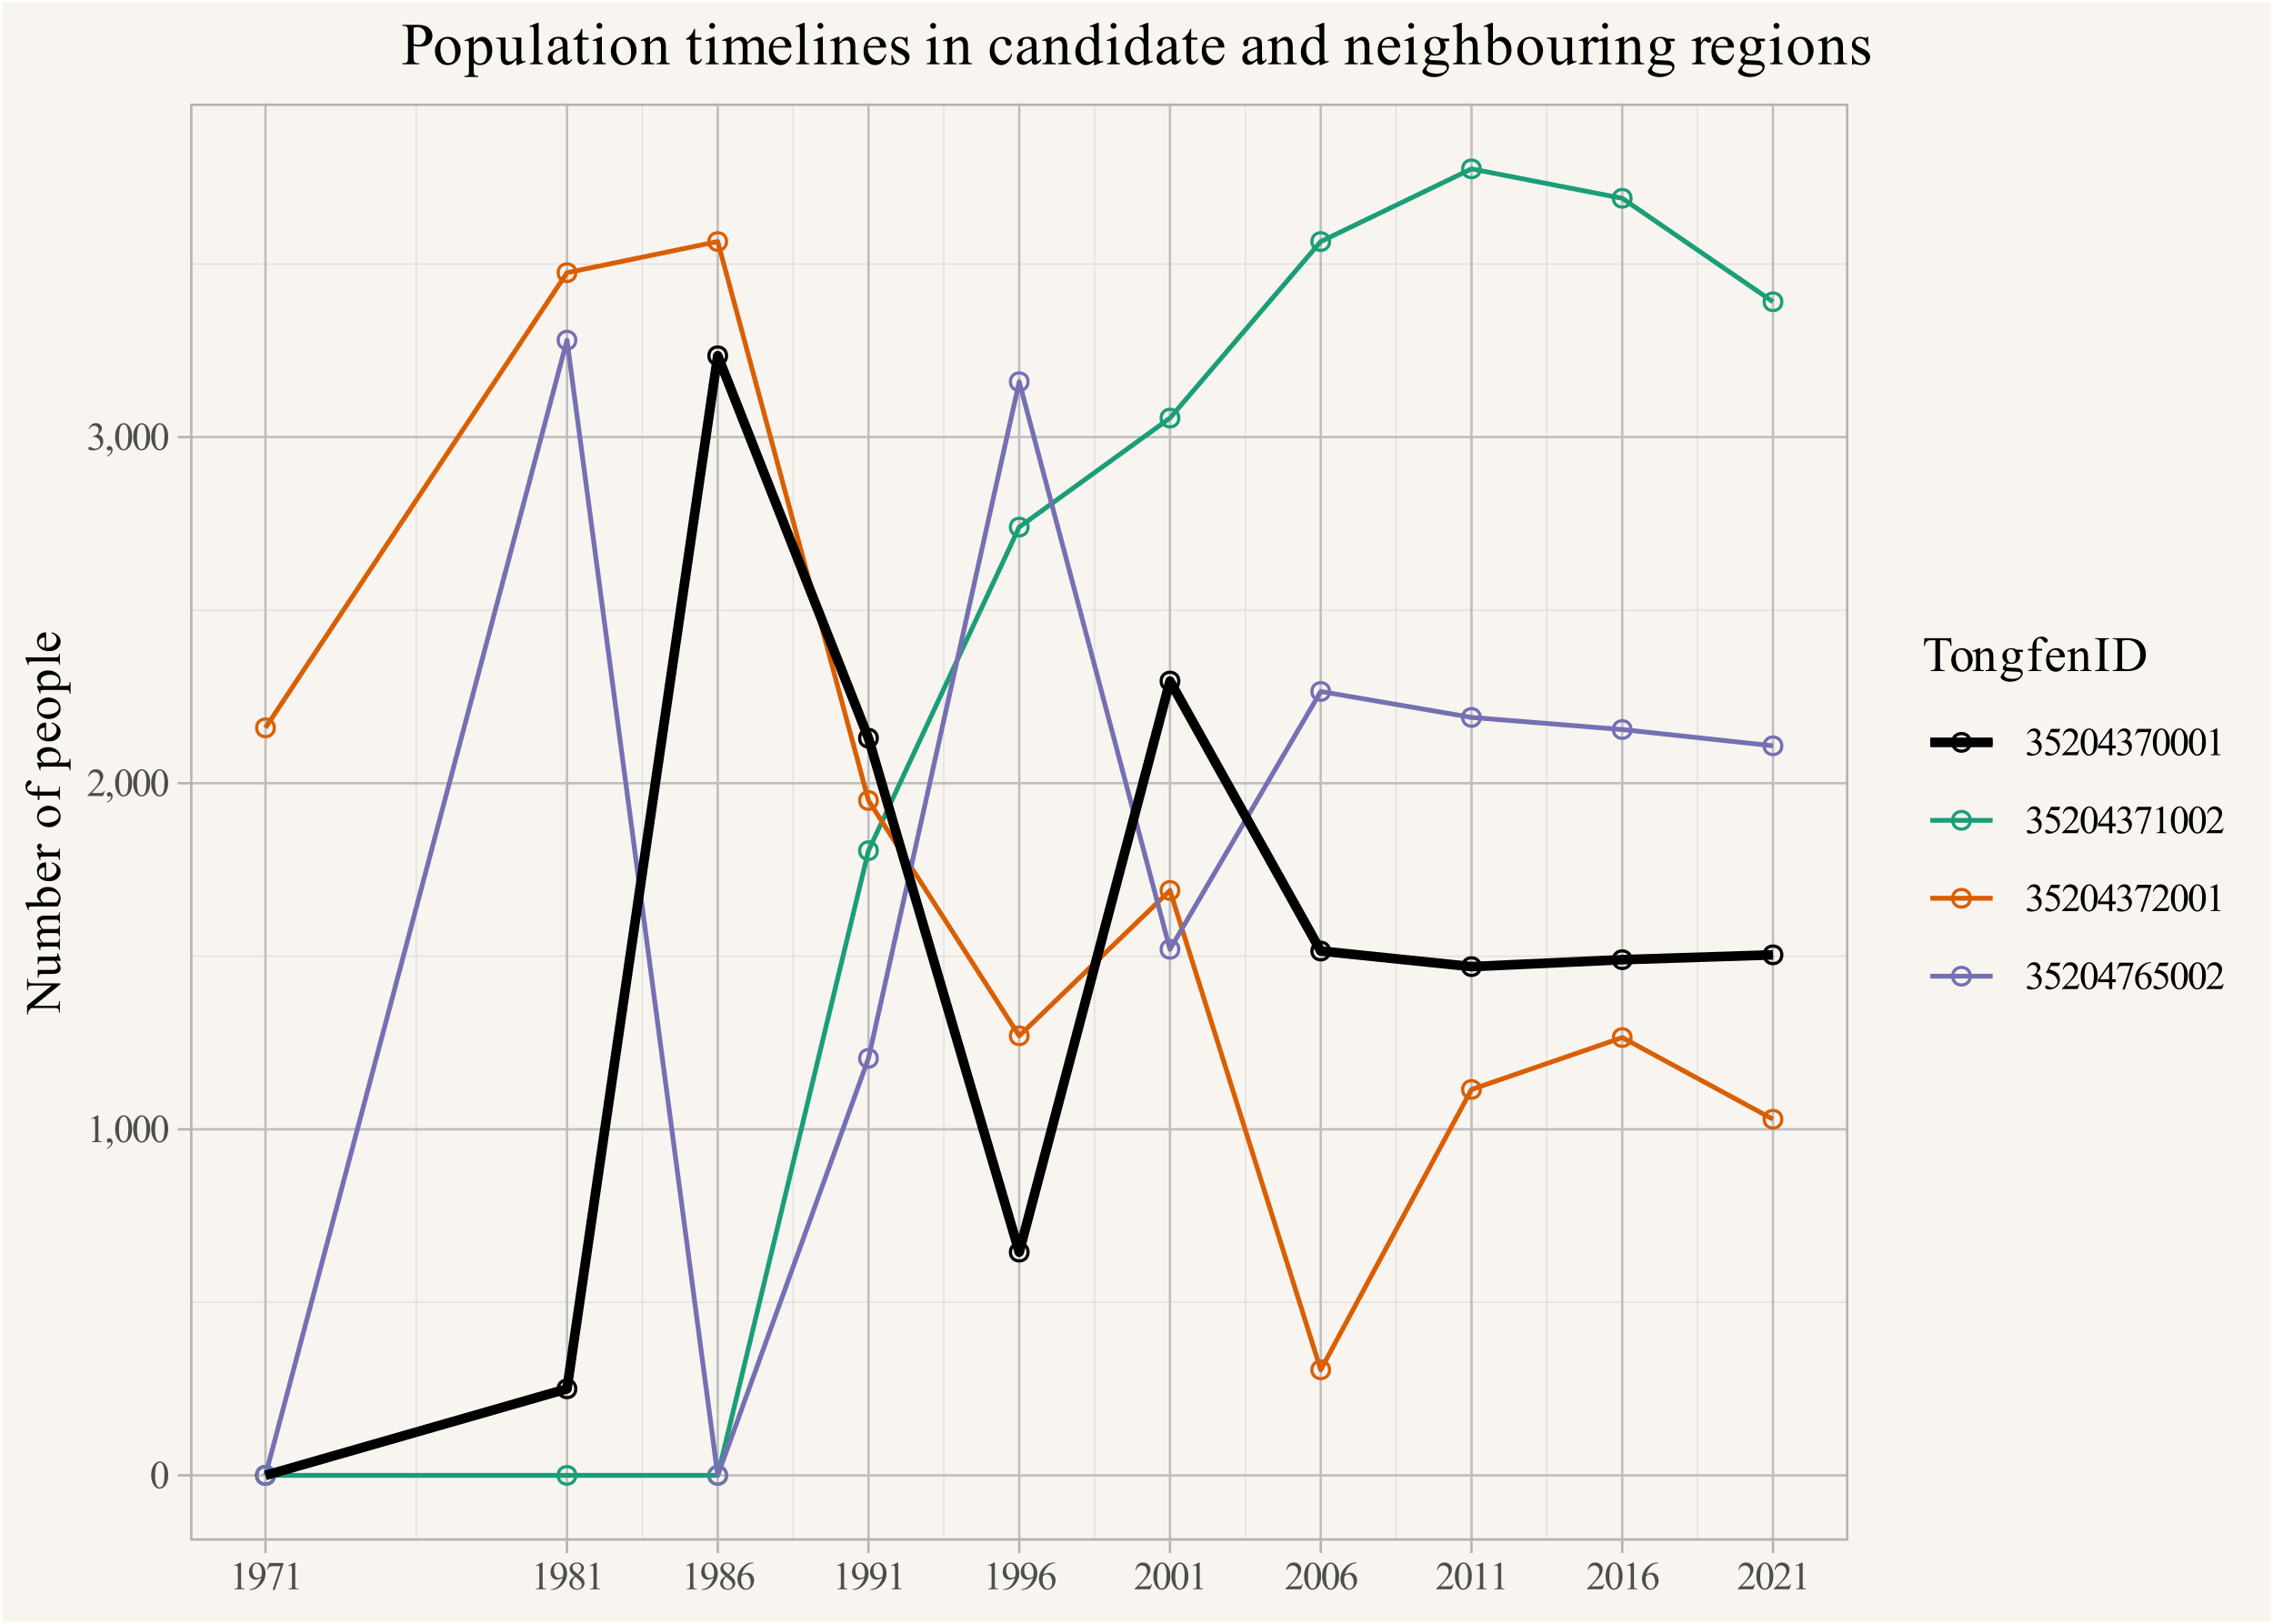 <?xml version="1.0" encoding="UTF-8"?>
<svg xmlns="http://www.w3.org/2000/svg" xmlns:xlink="http://www.w3.org/1999/xlink" width="504" height="360" viewBox="0 0 504 360">
<defs>
<g>
<g id="glyph-0-0">
<path d="M 1.219 0 L 1.219 -5.5 L 5.625 -5.5 L 5.625 0 Z M 1.359 -0.141 L 5.484 -0.141 L 5.484 -5.359 L 1.359 -5.359 Z M 1.359 -0.141 "/>
</g>
<g id="glyph-0-1">
<path d="M 0.312 -2.875 C 0.312 -3.539 0.41 -4.113 0.609 -4.594 C 0.816 -5.07 1.086 -5.43 1.422 -5.672 C 1.672 -5.848 1.938 -5.938 2.219 -5.938 C 2.664 -5.938 3.066 -5.711 3.422 -5.266 C 3.859 -4.703 4.078 -3.938 4.078 -2.969 C 4.078 -2.289 3.977 -1.711 3.781 -1.234 C 3.594 -0.766 3.348 -0.422 3.047 -0.203 C 2.742 0.004 2.453 0.109 2.172 0.109 C 1.617 0.109 1.156 -0.219 0.781 -0.875 C 0.469 -1.426 0.312 -2.094 0.312 -2.875 Z M 1.156 -2.766 C 1.156 -1.961 1.254 -1.312 1.453 -0.812 C 1.617 -0.383 1.863 -0.172 2.188 -0.172 C 2.344 -0.172 2.504 -0.238 2.672 -0.375 C 2.836 -0.508 2.961 -0.742 3.047 -1.078 C 3.18 -1.566 3.25 -2.258 3.25 -3.156 C 3.25 -3.82 3.176 -4.375 3.031 -4.812 C 2.926 -5.145 2.797 -5.379 2.641 -5.516 C 2.523 -5.609 2.383 -5.656 2.219 -5.656 C 2.02 -5.656 1.844 -5.57 1.688 -5.406 C 1.488 -5.164 1.348 -4.789 1.266 -4.281 C 1.191 -3.77 1.156 -3.266 1.156 -2.766 Z M 1.156 -2.766 "/>
</g>
<g id="glyph-0-2">
<path d="M 1.031 -5.25 L 2.453 -5.938 L 2.594 -5.938 L 2.594 -1.031 C 2.594 -0.695 2.602 -0.488 2.625 -0.406 C 2.656 -0.332 2.711 -0.273 2.797 -0.234 C 2.879 -0.191 3.055 -0.164 3.328 -0.156 L 3.328 0 L 1.141 0 L 1.141 -0.156 C 1.41 -0.164 1.582 -0.191 1.656 -0.234 C 1.738 -0.273 1.797 -0.328 1.828 -0.391 C 1.859 -0.461 1.875 -0.676 1.875 -1.031 L 1.875 -4.172 C 1.875 -4.598 1.863 -4.867 1.844 -4.984 C 1.82 -5.078 1.785 -5.145 1.734 -5.188 C 1.68 -5.227 1.613 -5.25 1.531 -5.25 C 1.426 -5.25 1.281 -5.207 1.094 -5.125 Z M 1.031 -5.25 "/>
</g>
<g id="glyph-0-3">
<path d="M 0.469 1.469 L 0.469 1.281 C 0.77 1.176 1 1.02 1.156 0.812 C 1.32 0.613 1.406 0.398 1.406 0.172 C 1.406 0.117 1.391 0.07 1.359 0.031 C 1.336 0.008 1.316 0 1.297 0 C 1.266 0 1.195 0.023 1.094 0.078 C 1.039 0.109 0.988 0.125 0.938 0.125 C 0.789 0.125 0.676 0.082 0.594 0 C 0.508 -0.082 0.469 -0.195 0.469 -0.344 C 0.469 -0.488 0.52 -0.609 0.625 -0.703 C 0.738 -0.805 0.875 -0.859 1.031 -0.859 C 1.219 -0.859 1.383 -0.773 1.531 -0.609 C 1.676 -0.441 1.75 -0.223 1.75 0.047 C 1.75 0.336 1.645 0.609 1.438 0.859 C 1.238 1.117 0.914 1.32 0.469 1.469 Z M 0.469 1.469 "/>
</g>
<g id="glyph-0-4">
<path d="M 4.031 -1.125 L 3.625 0 L 0.188 0 L 0.188 -0.156 C 1.195 -1.082 1.906 -1.836 2.312 -2.422 C 2.727 -3.004 2.938 -3.535 2.938 -4.016 C 2.938 -4.391 2.82 -4.691 2.594 -4.922 C 2.375 -5.16 2.109 -5.281 1.797 -5.281 C 1.504 -5.281 1.242 -5.195 1.016 -5.031 C 0.785 -4.863 0.617 -4.617 0.516 -4.297 L 0.359 -4.297 C 0.43 -4.828 0.613 -5.234 0.906 -5.516 C 1.207 -5.797 1.578 -5.938 2.016 -5.938 C 2.492 -5.938 2.891 -5.785 3.203 -5.484 C 3.516 -5.18 3.672 -4.828 3.672 -4.422 C 3.672 -4.117 3.602 -3.82 3.469 -3.531 C 3.258 -3.062 2.914 -2.57 2.438 -2.062 C 1.727 -1.281 1.285 -0.812 1.109 -0.656 L 2.625 -0.656 C 2.938 -0.656 3.156 -0.664 3.281 -0.688 C 3.406 -0.707 3.516 -0.75 3.609 -0.812 C 3.711 -0.883 3.801 -0.988 3.875 -1.125 Z M 4.031 -1.125 "/>
</g>
<g id="glyph-0-5">
<path d="M 0.453 -4.719 C 0.617 -5.113 0.828 -5.414 1.078 -5.625 C 1.328 -5.832 1.641 -5.938 2.016 -5.938 C 2.484 -5.938 2.844 -5.785 3.094 -5.484 C 3.281 -5.266 3.375 -5.023 3.375 -4.766 C 3.375 -4.336 3.109 -3.898 2.578 -3.453 C 2.941 -3.305 3.211 -3.102 3.391 -2.844 C 3.578 -2.582 3.672 -2.273 3.672 -1.922 C 3.672 -1.422 3.508 -0.988 3.188 -0.625 C 2.77 -0.133 2.164 0.109 1.375 0.109 C 0.977 0.109 0.707 0.062 0.562 -0.031 C 0.426 -0.133 0.359 -0.242 0.359 -0.359 C 0.359 -0.441 0.391 -0.516 0.453 -0.578 C 0.523 -0.641 0.609 -0.672 0.703 -0.672 C 0.773 -0.672 0.848 -0.66 0.922 -0.641 C 0.973 -0.617 1.082 -0.562 1.25 -0.469 C 1.414 -0.383 1.535 -0.332 1.609 -0.312 C 1.711 -0.281 1.828 -0.266 1.953 -0.266 C 2.242 -0.266 2.492 -0.379 2.703 -0.609 C 2.922 -0.836 3.031 -1.102 3.031 -1.406 C 3.031 -1.633 2.977 -1.859 2.875 -2.078 C 2.801 -2.234 2.723 -2.352 2.641 -2.438 C 2.516 -2.551 2.344 -2.656 2.125 -2.75 C 1.914 -2.844 1.695 -2.891 1.469 -2.891 L 1.328 -2.891 L 1.328 -3.016 C 1.555 -3.047 1.785 -3.129 2.016 -3.266 C 2.242 -3.398 2.41 -3.562 2.516 -3.75 C 2.617 -3.938 2.672 -4.145 2.672 -4.375 C 2.672 -4.664 2.578 -4.898 2.391 -5.078 C 2.203 -5.266 1.973 -5.359 1.703 -5.359 C 1.254 -5.359 0.883 -5.117 0.594 -4.641 Z M 0.453 -4.719 "/>
</g>
<g id="glyph-0-6">
<path d="M 0.469 0.125 L 0.469 -0.031 C 0.832 -0.039 1.176 -0.129 1.5 -0.297 C 1.82 -0.461 2.129 -0.754 2.422 -1.172 C 2.723 -1.586 2.938 -2.051 3.062 -2.562 C 2.613 -2.27 2.207 -2.125 1.844 -2.125 C 1.426 -2.125 1.07 -2.281 0.781 -2.594 C 0.488 -2.914 0.344 -3.336 0.344 -3.859 C 0.344 -4.367 0.488 -4.82 0.781 -5.219 C 1.133 -5.695 1.598 -5.938 2.172 -5.938 C 2.641 -5.938 3.047 -5.742 3.391 -5.359 C 3.805 -4.867 4.016 -4.266 4.016 -3.547 C 4.016 -2.891 3.852 -2.281 3.531 -1.719 C 3.219 -1.164 2.781 -0.703 2.219 -0.328 C 1.758 -0.023 1.254 0.125 0.703 0.125 Z M 3.125 -2.875 C 3.176 -3.25 3.203 -3.547 3.203 -3.766 C 3.203 -4.047 3.156 -4.348 3.062 -4.672 C 2.969 -4.992 2.832 -5.238 2.656 -5.406 C 2.488 -5.582 2.297 -5.672 2.078 -5.672 C 1.816 -5.672 1.586 -5.555 1.391 -5.328 C 1.203 -5.098 1.109 -4.754 1.109 -4.297 C 1.109 -3.691 1.238 -3.219 1.5 -2.875 C 1.688 -2.633 1.914 -2.516 2.188 -2.516 C 2.312 -2.516 2.461 -2.547 2.641 -2.609 C 2.828 -2.672 2.988 -2.758 3.125 -2.875 Z M 3.125 -2.875 "/>
</g>
<g id="glyph-0-7">
<path d="M 0.891 -5.828 L 4 -5.828 L 4 -5.656 L 2.062 0.125 L 1.578 0.125 L 3.328 -5.125 L 1.719 -5.125 C 1.395 -5.125 1.164 -5.086 1.031 -5.016 C 0.789 -4.879 0.598 -4.676 0.453 -4.406 L 0.328 -4.453 Z M 0.891 -5.828 "/>
</g>
<g id="glyph-0-8">
<path d="M 1.688 -2.938 C 1.227 -3.312 0.93 -3.613 0.797 -3.844 C 0.66 -4.07 0.594 -4.312 0.594 -4.562 C 0.594 -4.938 0.738 -5.258 1.031 -5.531 C 1.32 -5.801 1.711 -5.938 2.203 -5.938 C 2.672 -5.938 3.047 -5.812 3.328 -5.562 C 3.617 -5.312 3.766 -5.02 3.766 -4.688 C 3.766 -4.469 3.688 -4.242 3.531 -4.016 C 3.375 -3.797 3.051 -3.531 2.562 -3.219 C 3.062 -2.832 3.395 -2.531 3.562 -2.312 C 3.781 -2.02 3.891 -1.711 3.891 -1.391 C 3.891 -0.973 3.734 -0.617 3.422 -0.328 C 3.109 -0.035 2.695 0.109 2.188 0.109 C 1.633 0.109 1.207 -0.066 0.906 -0.422 C 0.656 -0.691 0.531 -0.992 0.531 -1.328 C 0.531 -1.586 0.613 -1.844 0.781 -2.094 C 0.957 -2.344 1.258 -2.625 1.688 -2.938 Z M 2.359 -3.391 C 2.703 -3.703 2.922 -3.945 3.016 -4.125 C 3.109 -4.301 3.156 -4.504 3.156 -4.734 C 3.156 -5.035 3.066 -5.27 2.891 -5.438 C 2.723 -5.613 2.492 -5.703 2.203 -5.703 C 1.91 -5.703 1.672 -5.613 1.484 -5.438 C 1.305 -5.27 1.219 -5.07 1.219 -4.844 C 1.219 -4.695 1.254 -4.547 1.328 -4.391 C 1.41 -4.242 1.52 -4.109 1.656 -3.984 Z M 1.891 -2.766 C 1.648 -2.566 1.473 -2.348 1.359 -2.109 C 1.242 -1.879 1.188 -1.625 1.188 -1.344 C 1.188 -0.977 1.285 -0.68 1.484 -0.453 C 1.691 -0.234 1.953 -0.125 2.266 -0.125 C 2.578 -0.125 2.82 -0.211 3 -0.391 C 3.188 -0.566 3.281 -0.781 3.281 -1.031 C 3.281 -1.227 3.227 -1.41 3.125 -1.578 C 2.914 -1.879 2.504 -2.273 1.891 -2.766 Z M 1.891 -2.766 "/>
</g>
<g id="glyph-0-9">
<path d="M 3.938 -5.938 L 3.938 -5.781 C 3.562 -5.75 3.254 -5.676 3.016 -5.562 C 2.773 -5.445 2.535 -5.27 2.297 -5.031 C 2.066 -4.801 1.875 -4.547 1.719 -4.266 C 1.57 -3.984 1.445 -3.645 1.344 -3.25 C 1.758 -3.531 2.172 -3.672 2.578 -3.672 C 2.984 -3.672 3.332 -3.508 3.625 -3.188 C 3.914 -2.875 4.062 -2.461 4.062 -1.953 C 4.062 -1.473 3.91 -1.031 3.609 -0.625 C 3.254 -0.133 2.785 0.109 2.203 0.109 C 1.805 0.109 1.469 -0.023 1.188 -0.297 C 0.645 -0.805 0.375 -1.469 0.375 -2.281 C 0.375 -2.801 0.477 -3.297 0.688 -3.766 C 0.895 -4.234 1.191 -4.648 1.578 -5.016 C 1.973 -5.379 2.348 -5.625 2.703 -5.75 C 3.055 -5.875 3.383 -5.938 3.688 -5.938 Z M 1.266 -2.938 C 1.211 -2.551 1.188 -2.238 1.188 -2 C 1.188 -1.727 1.238 -1.43 1.344 -1.109 C 1.445 -0.785 1.598 -0.531 1.797 -0.344 C 1.941 -0.207 2.117 -0.141 2.328 -0.141 C 2.578 -0.141 2.801 -0.254 3 -0.484 C 3.195 -0.723 3.297 -1.062 3.297 -1.5 C 3.297 -1.988 3.195 -2.41 3 -2.766 C 2.801 -3.117 2.523 -3.297 2.172 -3.297 C 2.066 -3.297 1.953 -3.273 1.828 -3.234 C 1.703 -3.191 1.516 -3.094 1.266 -2.938 Z M 1.266 -2.938 "/>
</g>
<g id="glyph-0-10">
<path d="M 3.812 -5.828 L 3.484 -5.094 L 1.734 -5.094 L 1.344 -4.312 C 2.102 -4.195 2.707 -3.914 3.156 -3.469 C 3.531 -3.07 3.719 -2.613 3.719 -2.094 C 3.719 -1.781 3.656 -1.492 3.531 -1.234 C 3.406 -0.973 3.25 -0.75 3.062 -0.562 C 2.875 -0.383 2.664 -0.242 2.438 -0.141 C 2.102 0.023 1.766 0.109 1.422 0.109 C 1.066 0.109 0.812 0.051 0.656 -0.062 C 0.5 -0.188 0.422 -0.32 0.422 -0.469 C 0.422 -0.551 0.453 -0.617 0.516 -0.672 C 0.586 -0.734 0.672 -0.766 0.766 -0.766 C 0.836 -0.766 0.898 -0.754 0.953 -0.734 C 1.016 -0.711 1.113 -0.656 1.25 -0.562 C 1.469 -0.414 1.688 -0.344 1.906 -0.344 C 2.238 -0.344 2.531 -0.469 2.781 -0.719 C 3.039 -0.969 3.172 -1.273 3.172 -1.641 C 3.172 -1.992 3.055 -2.32 2.828 -2.625 C 2.598 -2.938 2.285 -3.176 1.891 -3.344 C 1.578 -3.469 1.148 -3.539 0.609 -3.562 L 1.734 -5.828 Z M 3.812 -5.828 "/>
</g>
<g id="glyph-0-11">
<path d="M 4.094 -2.141 L 4.094 -1.531 L 3.312 -1.531 L 3.312 0 L 2.609 0 L 2.609 -1.531 L 0.141 -1.531 L 0.141 -2.094 L 2.844 -5.938 L 3.312 -5.938 L 3.312 -2.141 Z M 2.609 -2.141 L 2.609 -5.031 L 0.562 -2.141 Z M 2.609 -2.141 "/>
</g>
<g id="glyph-1-0">
<path d="M 0 -1.531 L -6.875 -1.531 L -6.875 -7.031 L 0 -7.031 Z M -0.172 -1.703 L -0.172 -6.859 L -6.703 -6.859 L -6.703 -1.703 Z M -0.172 -1.703 "/>
</g>
<g id="glyph-1-1">
<path d="M -7.281 0.141 L -7.281 -1.828 L -1.828 -6.281 L -6.016 -6.281 C -6.461 -6.281 -6.742 -6.234 -6.859 -6.141 C -7.004 -6.004 -7.078 -5.789 -7.078 -5.5 L -7.078 -5.25 L -7.281 -5.25 L -7.281 -7.781 L -7.078 -7.781 L -7.078 -7.531 C -7.078 -7.219 -6.988 -7 -6.812 -6.875 C -6.695 -6.789 -6.43 -6.75 -6.016 -6.75 L 0.125 -6.75 L 0.125 -6.562 L -5.75 -1.766 L -1.266 -1.766 C -0.816 -1.766 -0.535 -1.812 -0.422 -1.906 C -0.273 -2.039 -0.203 -2.25 -0.203 -2.531 L -0.203 -2.797 L 0 -2.797 L 0 -0.266 L -0.203 -0.266 L -0.203 -0.516 C -0.203 -0.828 -0.297 -1.047 -0.484 -1.172 C -0.598 -1.254 -0.859 -1.297 -1.266 -1.297 L -6.328 -1.297 C -6.578 -1.078 -6.738 -0.91 -6.812 -0.797 C -6.895 -0.691 -6.969 -0.535 -7.031 -0.328 C -7.062 -0.223 -7.078 -0.066 -7.078 0.141 Z M -7.281 0.141 "/>
</g>
<g id="glyph-1-2">
<path d="M -4.922 -4.656 L -1.938 -4.656 C -1.363 -4.656 -1.016 -4.664 -0.891 -4.688 C -0.766 -4.719 -0.676 -4.766 -0.625 -4.828 C -0.57 -4.891 -0.547 -4.957 -0.547 -5.031 C -0.547 -5.145 -0.578 -5.27 -0.641 -5.406 L -0.453 -5.484 L 0.156 -4.016 L 0.156 -3.766 L -0.891 -3.766 C -0.43 -3.348 -0.141 -3.023 -0.016 -2.797 C 0.098 -2.578 0.156 -2.344 0.156 -2.094 C 0.156 -1.82 0.078 -1.582 -0.078 -1.375 C -0.242 -1.176 -0.453 -1.035 -0.703 -0.953 C -0.953 -0.879 -1.305 -0.844 -1.766 -0.844 L -3.969 -0.844 C -4.195 -0.844 -4.352 -0.816 -4.438 -0.766 C -4.531 -0.711 -4.602 -0.633 -4.656 -0.531 C -4.707 -0.438 -4.727 -0.266 -4.719 -0.016 L -4.922 -0.016 L -4.922 -1.734 L -1.625 -1.734 C -1.164 -1.734 -0.863 -1.812 -0.719 -1.969 C -0.582 -2.133 -0.516 -2.328 -0.516 -2.547 C -0.516 -2.703 -0.562 -2.879 -0.656 -3.078 C -0.75 -3.273 -0.93 -3.504 -1.203 -3.766 L -4 -3.766 C -4.281 -3.766 -4.469 -3.711 -4.562 -3.609 C -4.656 -3.516 -4.707 -3.305 -4.719 -2.984 L -4.922 -2.984 Z M -4.922 -4.656 "/>
</g>
<g id="glyph-1-3">
<path d="M -4.016 -1.812 C -4.379 -2.164 -4.586 -2.375 -4.641 -2.438 C -4.773 -2.602 -4.879 -2.773 -4.953 -2.953 C -5.023 -3.141 -5.062 -3.328 -5.062 -3.516 C -5.062 -3.816 -4.973 -4.078 -4.797 -4.297 C -4.617 -4.523 -4.359 -4.676 -4.016 -4.75 C -4.441 -5.125 -4.723 -5.438 -4.859 -5.688 C -4.992 -5.938 -5.062 -6.195 -5.062 -6.469 C -5.062 -6.727 -4.992 -6.957 -4.859 -7.156 C -4.723 -7.363 -4.504 -7.531 -4.203 -7.656 C -3.992 -7.727 -3.672 -7.766 -3.234 -7.766 L -1.109 -7.766 C -0.805 -7.766 -0.598 -7.789 -0.484 -7.844 C -0.398 -7.875 -0.328 -7.938 -0.266 -8.031 C -0.211 -8.133 -0.188 -8.297 -0.188 -8.516 L 0 -8.516 L 0 -6.078 L -0.188 -6.078 L -0.188 -6.188 C -0.188 -6.395 -0.227 -6.555 -0.312 -6.672 C -0.375 -6.754 -0.469 -6.816 -0.594 -6.859 C -0.656 -6.867 -0.828 -6.875 -1.109 -6.875 L -3.234 -6.875 C -3.629 -6.875 -3.91 -6.828 -4.078 -6.734 C -4.305 -6.586 -4.422 -6.363 -4.422 -6.062 C -4.422 -5.875 -4.375 -5.68 -4.281 -5.484 C -4.188 -5.297 -4.008 -5.066 -3.75 -4.797 L -3.688 -4.781 L -3.453 -4.797 L -1.109 -4.797 C -0.773 -4.797 -0.566 -4.812 -0.484 -4.844 C -0.398 -4.883 -0.328 -4.957 -0.266 -5.062 C -0.211 -5.164 -0.188 -5.344 -0.188 -5.594 L 0 -5.594 L 0 -3.109 L -0.188 -3.109 C -0.188 -3.379 -0.219 -3.562 -0.281 -3.656 C -0.352 -3.758 -0.453 -3.832 -0.578 -3.875 C -0.641 -3.895 -0.816 -3.906 -1.109 -3.906 L -3.234 -3.906 C -3.629 -3.906 -3.914 -3.848 -4.094 -3.734 C -4.32 -3.566 -4.438 -3.344 -4.438 -3.062 C -4.438 -2.875 -4.383 -2.688 -4.281 -2.5 C -4.125 -2.195 -3.945 -1.969 -3.75 -1.812 L -1.109 -1.812 C -0.785 -1.812 -0.578 -1.832 -0.484 -1.875 C -0.391 -1.914 -0.316 -1.977 -0.266 -2.062 C -0.211 -2.156 -0.188 -2.336 -0.188 -2.609 L 0 -2.609 L 0 -0.172 L -0.188 -0.172 C -0.188 -0.398 -0.211 -0.555 -0.266 -0.641 C -0.316 -0.734 -0.395 -0.801 -0.5 -0.844 C -0.602 -0.895 -0.805 -0.922 -1.109 -0.922 L -2.984 -0.922 C -3.523 -0.922 -3.879 -0.906 -4.047 -0.875 C -4.16 -0.844 -4.238 -0.801 -4.281 -0.75 C -4.32 -0.695 -4.344 -0.625 -4.344 -0.531 C -4.344 -0.426 -4.316 -0.305 -4.266 -0.172 L -4.469 -0.094 L -5.062 -1.578 L -5.062 -1.812 Z M -4.016 -1.812 "/>
</g>
<g id="glyph-1-4">
<path d="M -4.078 -1.688 C -4.734 -2.164 -5.062 -2.68 -5.062 -3.234 C -5.062 -3.734 -4.844 -4.172 -4.406 -4.547 C -3.977 -4.93 -3.391 -5.125 -2.641 -5.125 C -1.773 -5.125 -1.07 -4.832 -0.531 -4.25 C -0.07 -3.75 0.156 -3.191 0.156 -2.578 C 0.156 -2.297 0.102 -2.004 0 -1.703 C -0.102 -1.41 -0.258 -1.113 -0.469 -0.812 L -5.562 -0.812 C -6.125 -0.812 -6.469 -0.797 -6.594 -0.766 C -6.727 -0.734 -6.816 -0.688 -6.859 -0.625 C -6.91 -0.57 -6.938 -0.504 -6.938 -0.422 C -6.938 -0.328 -6.906 -0.203 -6.844 -0.047 L -7.031 0.031 L -7.641 -1.453 L -7.641 -1.688 Z M -3.734 -1.688 L -0.781 -1.688 C -0.602 -1.875 -0.469 -2.062 -0.375 -2.25 C -0.281 -2.445 -0.234 -2.648 -0.234 -2.859 C -0.234 -3.18 -0.41 -3.484 -0.766 -3.766 C -1.129 -4.047 -1.656 -4.188 -2.344 -4.188 C -2.969 -4.188 -3.445 -4.047 -3.781 -3.766 C -4.125 -3.484 -4.297 -3.164 -4.297 -2.812 C -4.297 -2.625 -4.25 -2.43 -4.156 -2.234 C -4.082 -2.098 -3.941 -1.914 -3.734 -1.688 Z M -3.734 -1.688 "/>
</g>
<g id="glyph-1-5">
<path d="M -3.062 -1.172 C -2.332 -1.172 -1.758 -1.348 -1.344 -1.703 C -0.926 -2.055 -0.719 -2.477 -0.719 -2.969 C -0.719 -3.289 -0.805 -3.566 -0.984 -3.797 C -1.16 -4.035 -1.469 -4.238 -1.906 -4.406 L -1.797 -4.578 C -1.305 -4.492 -0.859 -4.27 -0.453 -3.906 C -0.047 -3.551 0.156 -3.102 0.156 -2.562 C 0.156 -1.969 -0.07 -1.457 -0.531 -1.031 C -1 -0.613 -1.617 -0.406 -2.391 -0.406 C -3.234 -0.406 -3.891 -0.617 -4.359 -1.047 C -4.836 -1.484 -5.078 -2.031 -5.078 -2.688 C -5.078 -3.227 -4.895 -3.676 -4.531 -4.031 C -4.164 -4.395 -3.676 -4.578 -3.062 -4.578 Z M -3.375 -1.172 L -3.375 -3.453 C -3.688 -3.43 -3.91 -3.391 -4.047 -3.328 C -4.242 -3.242 -4.398 -3.113 -4.516 -2.938 C -4.629 -2.758 -4.688 -2.57 -4.688 -2.375 C -4.688 -2.082 -4.57 -1.816 -4.344 -1.578 C -4.113 -1.348 -3.789 -1.211 -3.375 -1.172 Z M -3.375 -1.172 "/>
</g>
<g id="glyph-1-6">
<path d="M -5.062 -1.781 L -3.953 -1.781 C -4.691 -2.195 -5.062 -2.617 -5.062 -3.047 C -5.062 -3.242 -5 -3.406 -4.875 -3.531 C -4.758 -3.664 -4.625 -3.734 -4.469 -3.734 C -4.332 -3.734 -4.211 -3.688 -4.109 -3.594 C -4.016 -3.5 -3.969 -3.391 -3.969 -3.266 C -3.969 -3.141 -4.031 -3 -4.156 -2.844 C -4.281 -2.688 -4.344 -2.57 -4.344 -2.5 C -4.344 -2.426 -4.305 -2.352 -4.234 -2.281 C -4.086 -2.125 -3.844 -1.957 -3.5 -1.781 L -1.156 -1.781 C -0.875 -1.781 -0.664 -1.816 -0.531 -1.891 C -0.438 -1.93 -0.352 -2.008 -0.281 -2.125 C -0.219 -2.25 -0.188 -2.422 -0.188 -2.641 L 0 -2.641 L 0 -0.125 L -0.188 -0.125 C -0.188 -0.375 -0.227 -0.562 -0.312 -0.688 C -0.363 -0.77 -0.453 -0.832 -0.578 -0.875 C -0.641 -0.883 -0.816 -0.891 -1.109 -0.891 L -3.016 -0.891 C -3.586 -0.891 -3.926 -0.879 -4.031 -0.859 C -4.145 -0.836 -4.223 -0.797 -4.266 -0.734 C -4.316 -0.672 -4.344 -0.594 -4.344 -0.5 C -4.344 -0.383 -4.316 -0.258 -4.266 -0.125 L -4.469 -0.062 L -5.062 -1.562 Z M -5.062 -1.781 "/>
</g>
<g id="glyph-1-7">
</g>
<g id="glyph-1-8">
<path d="M -5.062 -2.75 C -5.062 -3.5 -4.781 -4.098 -4.219 -4.547 C -3.727 -4.93 -3.172 -5.125 -2.547 -5.125 C -2.109 -5.125 -1.66 -5.016 -1.203 -4.797 C -0.754 -4.586 -0.414 -4.297 -0.188 -3.922 C 0.039 -3.555 0.156 -3.145 0.156 -2.688 C 0.156 -1.945 -0.141 -1.359 -0.734 -0.922 C -1.234 -0.555 -1.789 -0.375 -2.406 -0.375 C -2.863 -0.375 -3.312 -0.484 -3.75 -0.703 C -4.195 -0.93 -4.523 -1.227 -4.734 -1.594 C -4.953 -1.957 -5.062 -2.344 -5.062 -2.75 Z M -4.719 -2.578 C -4.719 -2.391 -4.66 -2.195 -4.547 -2 C -4.43 -1.812 -4.234 -1.66 -3.953 -1.547 C -3.672 -1.43 -3.305 -1.375 -2.859 -1.375 C -2.141 -1.375 -1.52 -1.516 -1 -1.797 C -0.488 -2.078 -0.234 -2.453 -0.234 -2.922 C -0.234 -3.266 -0.375 -3.551 -0.656 -3.781 C -0.945 -4.008 -1.441 -4.125 -2.141 -4.125 C -3.016 -4.125 -3.703 -3.938 -4.203 -3.562 C -4.547 -3.301 -4.719 -2.973 -4.719 -2.578 Z M -4.719 -2.578 "/>
</g>
<g id="glyph-1-9">
<path d="M -4.531 -2.266 L -1.297 -2.266 C -0.836 -2.266 -0.551 -2.316 -0.438 -2.422 C -0.27 -2.547 -0.188 -2.723 -0.188 -2.953 L -0.188 -3.391 L 0 -3.391 L 0 -0.453 L -0.188 -0.453 L -0.188 -0.672 C -0.188 -0.816 -0.223 -0.945 -0.297 -1.062 C -0.367 -1.188 -0.469 -1.27 -0.594 -1.312 C -0.719 -1.352 -0.953 -1.375 -1.297 -1.375 L -4.531 -1.375 L -4.531 -0.422 L -4.922 -0.422 L -4.922 -1.375 L -5.25 -1.375 C -5.738 -1.375 -6.148 -1.453 -6.484 -1.609 C -6.828 -1.773 -7.102 -2.02 -7.312 -2.344 C -7.52 -2.664 -7.625 -3.031 -7.625 -3.438 C -7.625 -3.812 -7.504 -4.156 -7.266 -4.469 C -7.098 -4.676 -6.914 -4.781 -6.719 -4.781 C -6.613 -4.781 -6.516 -4.734 -6.422 -4.641 C -6.328 -4.547 -6.281 -4.445 -6.281 -4.344 C -6.281 -4.258 -6.305 -4.172 -6.359 -4.078 C -6.422 -3.984 -6.547 -3.867 -6.734 -3.734 C -6.93 -3.609 -7.066 -3.488 -7.141 -3.375 C -7.203 -3.27 -7.234 -3.148 -7.234 -3.016 C -7.234 -2.848 -7.191 -2.707 -7.109 -2.594 C -7.023 -2.477 -6.891 -2.395 -6.703 -2.344 C -6.516 -2.289 -6.039 -2.266 -5.281 -2.266 L -4.922 -2.266 L -4.922 -3.531 L -4.531 -3.531 Z M -4.531 -2.266 "/>
</g>
<g id="glyph-1-10">
<path d="M -4.438 0.016 L -5.047 -1.5 L -5.047 -1.703 L -3.891 -1.703 C -4.328 -1.961 -4.629 -2.219 -4.797 -2.469 C -4.973 -2.727 -5.062 -3 -5.062 -3.281 C -5.062 -3.77 -4.867 -4.18 -4.484 -4.516 C -4.016 -4.922 -3.398 -5.125 -2.641 -5.125 C -1.785 -5.125 -1.082 -4.879 -0.531 -4.391 C -0.07 -3.992 0.156 -3.488 0.156 -2.875 C 0.156 -2.613 0.113 -2.383 0.031 -2.188 C -0.02 -2.051 -0.125 -1.891 -0.281 -1.703 L 1.219 -1.703 C 1.551 -1.703 1.766 -1.723 1.859 -1.766 C 1.953 -1.805 2.023 -1.879 2.078 -1.984 C 2.129 -2.086 2.156 -2.273 2.156 -2.547 L 2.359 -2.547 L 2.359 0.031 L 2.156 0.031 L 2.156 -0.094 C 2.156 -0.289 2.117 -0.461 2.047 -0.609 C 2.004 -0.672 1.938 -0.719 1.844 -0.75 C 1.758 -0.789 1.539 -0.812 1.188 -0.812 L -3.469 -0.812 C -3.789 -0.812 -3.992 -0.797 -4.078 -0.766 C -4.16 -0.742 -4.223 -0.703 -4.266 -0.641 C -4.305 -0.578 -4.328 -0.488 -4.328 -0.375 C -4.328 -0.289 -4.305 -0.18 -4.266 -0.047 Z M -3.578 -1.703 L -1.734 -1.703 C -1.336 -1.703 -1.078 -1.719 -0.953 -1.75 C -0.742 -1.801 -0.562 -1.926 -0.406 -2.125 C -0.25 -2.32 -0.172 -2.566 -0.172 -2.859 C -0.172 -3.223 -0.312 -3.516 -0.594 -3.734 C -0.957 -4.023 -1.469 -4.172 -2.125 -4.172 C -2.883 -4.172 -3.469 -4.004 -3.875 -3.672 C -4.145 -3.441 -4.281 -3.172 -4.281 -2.859 C -4.281 -2.68 -4.238 -2.508 -4.156 -2.344 C -4.094 -2.219 -3.898 -2.004 -3.578 -1.703 Z M -3.578 -1.703 "/>
</g>
<g id="glyph-1-11">
<path d="M -7.641 -2.031 L -1.109 -2.031 C -0.805 -2.031 -0.602 -2.051 -0.5 -2.094 C -0.395 -2.145 -0.316 -2.219 -0.266 -2.312 C -0.211 -2.406 -0.188 -2.578 -0.188 -2.828 L 0 -2.828 L 0 -0.422 L -0.188 -0.422 C -0.188 -0.641 -0.207 -0.789 -0.25 -0.875 C -0.301 -0.957 -0.379 -1.02 -0.484 -1.062 C -0.598 -1.113 -0.805 -1.141 -1.109 -1.141 L -5.578 -1.141 C -6.129 -1.141 -6.469 -1.125 -6.594 -1.094 C -6.727 -1.07 -6.816 -1.035 -6.859 -0.984 C -6.91 -0.93 -6.938 -0.863 -6.938 -0.781 C -6.938 -0.688 -6.906 -0.566 -6.844 -0.422 L -7.031 -0.328 L -7.641 -1.797 Z M -7.641 -2.031 "/>
</g>
<g id="glyph-2-0">
<path d="M 1.531 0 L 1.531 -6.875 L 7.031 -6.875 L 7.031 0 Z M 1.703 -0.172 L 6.859 -0.172 L 6.859 -6.703 L 1.703 -6.703 Z M 1.703 -0.172 "/>
</g>
<g id="glyph-2-1">
<path d="M 6.359 -7.281 L 6.453 -5.578 L 6.234 -5.578 C 6.203 -5.879 6.148 -6.094 6.078 -6.219 C 5.961 -6.426 5.812 -6.578 5.625 -6.672 C 5.445 -6.773 5.207 -6.828 4.906 -6.828 L 3.891 -6.828 L 3.891 -1.266 C 3.891 -0.816 3.938 -0.535 4.031 -0.422 C 4.164 -0.273 4.375 -0.203 4.656 -0.203 L 4.906 -0.203 L 4.906 0 L 1.828 0 L 1.828 -0.203 L 2.078 -0.203 C 2.391 -0.203 2.609 -0.297 2.734 -0.484 C 2.816 -0.598 2.859 -0.859 2.859 -1.266 L 2.859 -6.828 L 1.984 -6.828 C 1.641 -6.828 1.395 -6.801 1.25 -6.75 C 1.062 -6.688 0.898 -6.555 0.766 -6.359 C 0.641 -6.16 0.562 -5.898 0.531 -5.578 L 0.328 -5.578 L 0.422 -7.281 Z M 6.359 -7.281 "/>
</g>
<g id="glyph-2-2">
<path d="M 2.75 -5.062 C 3.5 -5.062 4.098 -4.781 4.547 -4.219 C 4.93 -3.727 5.125 -3.172 5.125 -2.547 C 5.125 -2.109 5.016 -1.66 4.797 -1.203 C 4.586 -0.754 4.297 -0.414 3.922 -0.188 C 3.555 0.039 3.145 0.156 2.688 0.156 C 1.945 0.156 1.359 -0.141 0.922 -0.734 C 0.555 -1.234 0.375 -1.789 0.375 -2.406 C 0.375 -2.863 0.484 -3.312 0.703 -3.75 C 0.93 -4.195 1.227 -4.523 1.594 -4.734 C 1.957 -4.953 2.344 -5.062 2.75 -5.062 Z M 2.578 -4.719 C 2.391 -4.719 2.195 -4.66 2 -4.547 C 1.812 -4.43 1.66 -4.234 1.547 -3.953 C 1.43 -3.672 1.375 -3.305 1.375 -2.859 C 1.375 -2.141 1.516 -1.52 1.797 -1 C 2.078 -0.488 2.453 -0.234 2.922 -0.234 C 3.266 -0.234 3.551 -0.375 3.781 -0.656 C 4.008 -0.945 4.125 -1.441 4.125 -2.141 C 4.125 -3.016 3.938 -3.703 3.562 -4.203 C 3.301 -4.547 2.973 -4.719 2.578 -4.719 Z M 2.578 -4.719 "/>
</g>
<g id="glyph-2-3">
<path d="M 1.781 -4.016 C 2.352 -4.711 2.898 -5.062 3.422 -5.062 C 3.691 -5.062 3.922 -4.992 4.109 -4.859 C 4.305 -4.723 4.461 -4.504 4.578 -4.203 C 4.66 -3.984 4.703 -3.656 4.703 -3.219 L 4.703 -1.109 C 4.703 -0.797 4.727 -0.586 4.781 -0.484 C 4.812 -0.391 4.867 -0.316 4.953 -0.266 C 5.047 -0.211 5.211 -0.188 5.453 -0.188 L 5.453 0 L 3.016 0 L 3.016 -0.188 L 3.125 -0.188 C 3.352 -0.188 3.508 -0.223 3.594 -0.297 C 3.688 -0.367 3.754 -0.473 3.797 -0.609 C 3.805 -0.66 3.812 -0.828 3.812 -1.109 L 3.812 -3.125 C 3.812 -3.57 3.754 -3.895 3.641 -4.094 C 3.523 -4.301 3.328 -4.406 3.047 -4.406 C 2.617 -4.406 2.195 -4.172 1.781 -3.703 L 1.781 -1.109 C 1.781 -0.773 1.801 -0.57 1.844 -0.5 C 1.883 -0.395 1.945 -0.316 2.031 -0.266 C 2.125 -0.211 2.305 -0.188 2.578 -0.188 L 2.578 0 L 0.141 0 L 0.141 -0.188 L 0.25 -0.188 C 0.5 -0.188 0.664 -0.25 0.75 -0.375 C 0.844 -0.508 0.891 -0.754 0.891 -1.109 L 0.891 -2.938 C 0.891 -3.531 0.875 -3.891 0.844 -4.016 C 0.82 -4.148 0.781 -4.238 0.719 -4.281 C 0.664 -4.32 0.594 -4.344 0.5 -4.344 C 0.406 -4.344 0.285 -4.316 0.141 -4.266 L 0.062 -4.469 L 1.547 -5.062 L 1.781 -5.062 Z M 1.781 -4.016 "/>
</g>
<g id="glyph-2-4">
<path d="M 1.656 -1.797 C 1.352 -1.941 1.117 -2.145 0.953 -2.406 C 0.797 -2.664 0.719 -2.957 0.719 -3.281 C 0.719 -3.77 0.898 -4.188 1.266 -4.531 C 1.641 -4.883 2.113 -5.062 2.688 -5.062 C 3.156 -5.062 3.562 -4.945 3.906 -4.719 L 4.953 -4.719 C 5.098 -4.719 5.18 -4.711 5.203 -4.703 C 5.234 -4.691 5.254 -4.676 5.266 -4.656 C 5.285 -4.625 5.297 -4.566 5.297 -4.484 C 5.297 -4.391 5.289 -4.328 5.281 -4.297 C 5.27 -4.273 5.25 -4.258 5.219 -4.25 C 5.188 -4.238 5.098 -4.234 4.953 -4.234 L 4.312 -4.234 C 4.508 -3.973 4.609 -3.645 4.609 -3.25 C 4.609 -2.789 4.43 -2.395 4.078 -2.062 C 3.734 -1.738 3.266 -1.578 2.672 -1.578 C 2.422 -1.578 2.172 -1.613 1.922 -1.688 C 1.766 -1.551 1.656 -1.43 1.594 -1.328 C 1.539 -1.234 1.516 -1.148 1.516 -1.078 C 1.516 -1.016 1.547 -0.953 1.609 -0.891 C 1.672 -0.836 1.785 -0.801 1.953 -0.781 C 2.055 -0.758 2.305 -0.742 2.703 -0.734 C 3.441 -0.711 3.922 -0.688 4.141 -0.656 C 4.473 -0.613 4.738 -0.488 4.938 -0.281 C 5.133 -0.082 5.234 0.16 5.234 0.453 C 5.234 0.859 5.047 1.238 4.672 1.594 C 4.109 2.113 3.379 2.375 2.484 2.375 C 1.785 2.375 1.203 2.219 0.734 1.906 C 0.461 1.727 0.328 1.539 0.328 1.344 C 0.328 1.258 0.348 1.176 0.391 1.094 C 0.453 0.957 0.578 0.77 0.766 0.531 C 0.785 0.5 0.969 0.305 1.312 -0.047 C 1.125 -0.148 0.988 -0.242 0.906 -0.328 C 0.832 -0.422 0.797 -0.523 0.797 -0.641 C 0.797 -0.766 0.848 -0.91 0.953 -1.078 C 1.055 -1.242 1.289 -1.484 1.656 -1.797 Z M 2.594 -4.812 C 2.332 -4.812 2.109 -4.703 1.922 -4.484 C 1.742 -4.273 1.656 -3.953 1.656 -3.516 C 1.656 -2.953 1.781 -2.516 2.031 -2.203 C 2.207 -1.961 2.441 -1.844 2.734 -1.844 C 3.004 -1.844 3.227 -1.941 3.406 -2.141 C 3.582 -2.348 3.672 -2.672 3.672 -3.109 C 3.672 -3.68 3.547 -4.129 3.297 -4.453 C 3.117 -4.691 2.883 -4.812 2.594 -4.812 Z M 1.609 0 C 1.441 0.188 1.312 0.359 1.219 0.516 C 1.133 0.672 1.094 0.816 1.094 0.953 C 1.094 1.117 1.195 1.266 1.406 1.391 C 1.758 1.617 2.273 1.734 2.953 1.734 C 3.598 1.734 4.07 1.617 4.375 1.391 C 4.688 1.16 4.844 0.914 4.844 0.656 C 4.844 0.469 4.754 0.336 4.578 0.266 C 4.391 0.18 4.02 0.133 3.469 0.125 C 2.656 0.102 2.035 0.062 1.609 0 Z M 1.609 0 "/>
</g>
<g id="glyph-2-5">
<path d="M 2.266 -4.531 L 2.266 -1.297 C 2.266 -0.836 2.316 -0.551 2.422 -0.438 C 2.547 -0.27 2.723 -0.188 2.953 -0.188 L 3.391 -0.188 L 3.391 0 L 0.453 0 L 0.453 -0.188 L 0.672 -0.188 C 0.816 -0.188 0.945 -0.223 1.062 -0.297 C 1.188 -0.367 1.27 -0.469 1.312 -0.594 C 1.352 -0.719 1.375 -0.953 1.375 -1.297 L 1.375 -4.531 L 0.422 -4.531 L 0.422 -4.922 L 1.375 -4.922 L 1.375 -5.25 C 1.375 -5.738 1.453 -6.148 1.609 -6.484 C 1.773 -6.828 2.02 -7.102 2.344 -7.312 C 2.664 -7.52 3.031 -7.625 3.438 -7.625 C 3.812 -7.625 4.156 -7.504 4.469 -7.266 C 4.676 -7.098 4.781 -6.914 4.781 -6.719 C 4.781 -6.613 4.734 -6.516 4.641 -6.422 C 4.547 -6.328 4.445 -6.281 4.344 -6.281 C 4.258 -6.281 4.172 -6.305 4.078 -6.359 C 3.984 -6.422 3.867 -6.547 3.734 -6.734 C 3.609 -6.93 3.488 -7.066 3.375 -7.141 C 3.27 -7.203 3.148 -7.234 3.016 -7.234 C 2.848 -7.234 2.707 -7.191 2.594 -7.109 C 2.477 -7.023 2.395 -6.891 2.344 -6.703 C 2.289 -6.516 2.266 -6.039 2.266 -5.281 L 2.266 -4.922 L 3.531 -4.922 L 3.531 -4.531 Z M 2.266 -4.531 "/>
</g>
<g id="glyph-2-6">
<path d="M 1.172 -3.062 C 1.172 -2.332 1.348 -1.758 1.703 -1.344 C 2.055 -0.926 2.477 -0.719 2.969 -0.719 C 3.289 -0.719 3.566 -0.805 3.797 -0.984 C 4.035 -1.16 4.238 -1.469 4.406 -1.906 L 4.578 -1.797 C 4.492 -1.305 4.27 -0.859 3.906 -0.453 C 3.551 -0.047 3.102 0.156 2.562 0.156 C 1.969 0.156 1.457 -0.07 1.031 -0.531 C 0.613 -1 0.406 -1.617 0.406 -2.391 C 0.406 -3.234 0.617 -3.891 1.047 -4.359 C 1.484 -4.836 2.031 -5.078 2.688 -5.078 C 3.227 -5.078 3.676 -4.895 4.031 -4.531 C 4.395 -4.164 4.578 -3.676 4.578 -3.062 Z M 1.172 -3.375 L 3.453 -3.375 C 3.43 -3.688 3.391 -3.91 3.328 -4.047 C 3.242 -4.242 3.113 -4.398 2.938 -4.516 C 2.758 -4.629 2.57 -4.688 2.375 -4.688 C 2.082 -4.688 1.816 -4.57 1.578 -4.344 C 1.348 -4.113 1.211 -3.789 1.172 -3.375 Z M 1.172 -3.375 "/>
</g>
<g id="glyph-2-7">
<path d="M 3.391 -0.203 L 3.391 0 L 0.281 0 L 0.281 -0.203 L 0.531 -0.203 C 0.832 -0.203 1.051 -0.289 1.188 -0.469 C 1.27 -0.582 1.312 -0.859 1.312 -1.297 L 1.312 -6 C 1.312 -6.363 1.289 -6.602 1.25 -6.719 C 1.207 -6.812 1.133 -6.891 1.031 -6.953 C 0.875 -7.035 0.707 -7.078 0.531 -7.078 L 0.281 -7.078 L 0.281 -7.281 L 3.391 -7.281 L 3.391 -7.078 L 3.125 -7.078 C 2.832 -7.078 2.617 -6.992 2.484 -6.828 C 2.391 -6.711 2.344 -6.438 2.344 -6 L 2.344 -1.297 C 2.344 -0.922 2.367 -0.676 2.422 -0.562 C 2.453 -0.469 2.523 -0.391 2.641 -0.328 C 2.797 -0.242 2.957 -0.203 3.125 -0.203 Z M 3.391 -0.203 "/>
</g>
<g id="glyph-2-8">
<path d="M 0.188 0 L 0.188 -0.203 L 0.469 -0.203 C 0.77 -0.203 0.988 -0.301 1.125 -0.5 C 1.195 -0.613 1.234 -0.879 1.234 -1.297 L 1.234 -6 C 1.234 -6.445 1.18 -6.727 1.078 -6.844 C 0.941 -7 0.738 -7.078 0.469 -7.078 L 0.188 -7.078 L 0.188 -7.281 L 3.156 -7.281 C 4.238 -7.281 5.062 -7.156 5.625 -6.906 C 6.195 -6.664 6.656 -6.254 7 -5.672 C 7.352 -5.098 7.531 -4.43 7.531 -3.672 C 7.531 -2.66 7.219 -1.816 6.594 -1.141 C 5.906 -0.379 4.852 0 3.438 0 Z M 2.266 -0.531 C 2.723 -0.426 3.102 -0.375 3.406 -0.375 C 4.238 -0.375 4.926 -0.664 5.469 -1.25 C 6.02 -1.832 6.297 -2.625 6.297 -3.625 C 6.297 -4.633 6.02 -5.426 5.469 -6 C 4.926 -6.582 4.227 -6.875 3.375 -6.875 C 3.051 -6.875 2.68 -6.82 2.266 -6.719 Z M 2.266 -0.531 "/>
</g>
<g id="glyph-3-0">
<path d="M 1.828 0 L 1.828 -8.25 L 8.438 -8.25 L 8.438 0 Z M 2.031 -0.203 L 8.219 -0.203 L 8.219 -8.047 L 2.031 -8.047 Z M 2.031 -0.203 "/>
</g>
<g id="glyph-3-1">
<path d="M 2.703 -4.094 L 2.703 -1.547 C 2.703 -0.992 2.766 -0.648 2.891 -0.516 C 3.055 -0.328 3.301 -0.234 3.625 -0.234 L 3.969 -0.234 L 3.969 0 L 0.219 0 L 0.219 -0.234 L 0.547 -0.234 C 0.922 -0.234 1.188 -0.352 1.344 -0.594 C 1.426 -0.727 1.469 -1.047 1.469 -1.547 L 1.469 -7.188 C 1.469 -7.738 1.41 -8.082 1.297 -8.219 C 1.129 -8.406 0.879 -8.5 0.547 -8.5 L 0.219 -8.5 L 0.219 -8.734 L 3.422 -8.734 C 4.203 -8.734 4.816 -8.656 5.266 -8.5 C 5.723 -8.344 6.102 -8.07 6.406 -7.688 C 6.719 -7.301 6.875 -6.848 6.875 -6.328 C 6.875 -5.609 6.641 -5.023 6.172 -4.578 C 5.703 -4.129 5.035 -3.906 4.172 -3.906 C 3.961 -3.906 3.734 -3.922 3.484 -3.953 C 3.242 -3.984 2.984 -4.031 2.703 -4.094 Z M 2.703 -4.469 C 2.93 -4.414 3.133 -4.379 3.312 -4.359 C 3.488 -4.336 3.641 -4.328 3.766 -4.328 C 4.211 -4.328 4.598 -4.5 4.922 -4.844 C 5.242 -5.195 5.406 -5.648 5.406 -6.203 C 5.406 -6.578 5.328 -6.926 5.172 -7.25 C 5.016 -7.57 4.797 -7.812 4.516 -7.969 C 4.234 -8.133 3.91 -8.219 3.547 -8.219 C 3.328 -8.219 3.047 -8.176 2.703 -8.094 Z M 2.703 -4.469 "/>
</g>
<g id="glyph-3-2">
<path d="M 3.297 -6.078 C 4.191 -6.078 4.91 -5.738 5.453 -5.062 C 5.91 -4.477 6.141 -3.812 6.141 -3.062 C 6.141 -2.531 6.016 -1.992 5.766 -1.453 C 5.516 -0.91 5.164 -0.5 4.719 -0.219 C 4.27 0.051 3.773 0.188 3.234 0.188 C 2.336 0.188 1.629 -0.172 1.109 -0.891 C 0.66 -1.484 0.438 -2.148 0.438 -2.891 C 0.438 -3.43 0.57 -3.969 0.844 -4.5 C 1.113 -5.039 1.469 -5.438 1.906 -5.688 C 2.344 -5.945 2.805 -6.078 3.297 -6.078 Z M 3.094 -5.656 C 2.875 -5.656 2.645 -5.586 2.406 -5.453 C 2.176 -5.316 1.988 -5.078 1.844 -4.734 C 1.707 -4.398 1.641 -3.969 1.641 -3.438 C 1.641 -2.57 1.812 -1.828 2.156 -1.203 C 2.5 -0.586 2.945 -0.281 3.5 -0.281 C 3.914 -0.281 4.258 -0.453 4.531 -0.797 C 4.801 -1.141 4.938 -1.727 4.938 -2.562 C 4.938 -3.613 4.711 -4.441 4.266 -5.047 C 3.961 -5.453 3.57 -5.656 3.094 -5.656 Z M 3.094 -5.656 "/>
</g>
<g id="glyph-3-3">
<path d="M -0.016 -5.312 L 1.812 -6.047 L 2.047 -6.047 L 2.047 -4.672 C 2.359 -5.191 2.664 -5.555 2.969 -5.766 C 3.281 -5.973 3.602 -6.078 3.938 -6.078 C 4.531 -6.078 5.023 -5.848 5.422 -5.391 C 5.91 -4.816 6.156 -4.078 6.156 -3.172 C 6.156 -2.148 5.863 -1.305 5.281 -0.641 C 4.789 -0.086 4.18 0.188 3.453 0.188 C 3.141 0.188 2.863 0.141 2.625 0.047 C 2.457 -0.016 2.266 -0.145 2.047 -0.344 L 2.047 1.453 C 2.047 1.859 2.07 2.113 2.125 2.219 C 2.176 2.332 2.258 2.422 2.375 2.484 C 2.5 2.547 2.723 2.578 3.047 2.578 L 3.047 2.828 L -0.047 2.828 L -0.047 2.578 L 0.109 2.578 C 0.348 2.586 0.551 2.547 0.719 2.453 C 0.801 2.398 0.863 2.32 0.906 2.219 C 0.957 2.113 0.984 1.848 0.984 1.422 L 0.984 -4.172 C 0.984 -4.547 0.961 -4.785 0.922 -4.891 C 0.891 -4.992 0.836 -5.07 0.766 -5.125 C 0.691 -5.176 0.586 -5.203 0.453 -5.203 C 0.348 -5.203 0.219 -5.172 0.062 -5.109 Z M 2.047 -4.297 L 2.047 -2.094 C 2.047 -1.613 2.066 -1.297 2.109 -1.141 C 2.172 -0.898 2.316 -0.68 2.547 -0.484 C 2.785 -0.297 3.082 -0.203 3.438 -0.203 C 3.863 -0.203 4.211 -0.367 4.484 -0.703 C 4.828 -1.141 5 -1.758 5 -2.562 C 5 -3.457 4.801 -4.148 4.406 -4.641 C 4.133 -4.973 3.812 -5.141 3.438 -5.141 C 3.227 -5.141 3.02 -5.086 2.812 -4.984 C 2.656 -4.91 2.398 -4.68 2.047 -4.297 Z M 2.047 -4.297 "/>
</g>
<g id="glyph-3-4">
<path d="M 5.594 -5.906 L 5.594 -2.328 C 5.594 -1.641 5.609 -1.219 5.641 -1.062 C 5.672 -0.914 5.723 -0.812 5.797 -0.75 C 5.867 -0.688 5.953 -0.656 6.047 -0.656 C 6.172 -0.656 6.316 -0.695 6.484 -0.781 L 6.578 -0.547 L 4.812 0.188 L 4.531 0.188 L 4.531 -1.062 C 4.02 -0.52 3.629 -0.176 3.359 -0.031 C 3.098 0.113 2.816 0.188 2.516 0.188 C 2.191 0.188 1.906 0.094 1.656 -0.094 C 1.414 -0.289 1.25 -0.539 1.156 -0.844 C 1.062 -1.145 1.016 -1.57 1.016 -2.125 L 1.016 -4.75 C 1.016 -5.031 0.984 -5.223 0.922 -5.328 C 0.859 -5.441 0.77 -5.523 0.656 -5.578 C 0.539 -5.641 0.328 -5.672 0.016 -5.672 L 0.016 -5.906 L 2.078 -5.906 L 2.078 -1.953 C 2.078 -1.398 2.172 -1.035 2.359 -0.859 C 2.555 -0.691 2.789 -0.609 3.062 -0.609 C 3.25 -0.609 3.457 -0.664 3.688 -0.781 C 3.926 -0.895 4.207 -1.117 4.531 -1.453 L 4.531 -4.797 C 4.531 -5.129 4.469 -5.352 4.344 -5.469 C 4.219 -5.594 3.961 -5.66 3.578 -5.672 L 3.578 -5.906 Z M 5.594 -5.906 "/>
</g>
<g id="glyph-3-5">
<path d="M 2.438 -9.172 L 2.438 -1.328 C 2.438 -0.961 2.461 -0.719 2.516 -0.594 C 2.578 -0.477 2.66 -0.391 2.766 -0.328 C 2.879 -0.266 3.086 -0.234 3.391 -0.234 L 3.391 0 L 0.5 0 L 0.5 -0.234 C 0.77 -0.234 0.953 -0.258 1.047 -0.312 C 1.148 -0.375 1.227 -0.469 1.281 -0.594 C 1.344 -0.719 1.375 -0.961 1.375 -1.328 L 1.375 -6.703 C 1.375 -7.367 1.359 -7.773 1.328 -7.922 C 1.297 -8.078 1.242 -8.18 1.172 -8.234 C 1.109 -8.297 1.023 -8.328 0.922 -8.328 C 0.816 -8.328 0.676 -8.289 0.5 -8.219 L 0.391 -8.453 L 2.156 -9.172 Z M 2.438 -9.172 "/>
</g>
<g id="glyph-3-6">
<path d="M 3.766 -0.844 C 3.148 -0.375 2.77 -0.102 2.625 -0.031 C 2.383 0.07 2.133 0.125 1.875 0.125 C 1.469 0.125 1.129 -0.016 0.859 -0.297 C 0.598 -0.578 0.469 -0.945 0.469 -1.406 C 0.469 -1.688 0.531 -1.93 0.656 -2.141 C 0.832 -2.43 1.141 -2.707 1.578 -2.969 C 2.016 -3.227 2.742 -3.539 3.766 -3.906 L 3.766 -4.141 C 3.766 -4.734 3.672 -5.141 3.484 -5.359 C 3.297 -5.578 3.02 -5.688 2.656 -5.688 C 2.383 -5.688 2.172 -5.613 2.016 -5.469 C 1.848 -5.32 1.766 -5.156 1.766 -4.969 L 1.781 -4.594 C 1.781 -4.395 1.727 -4.238 1.625 -4.125 C 1.531 -4.02 1.398 -3.969 1.234 -3.969 C 1.078 -3.969 0.945 -4.023 0.844 -4.141 C 0.75 -4.254 0.703 -4.406 0.703 -4.594 C 0.703 -4.969 0.891 -5.305 1.266 -5.609 C 1.641 -5.922 2.172 -6.078 2.859 -6.078 C 3.379 -6.078 3.805 -5.988 4.141 -5.812 C 4.398 -5.676 4.586 -5.469 4.703 -5.188 C 4.785 -5 4.828 -4.625 4.828 -4.062 L 4.828 -2.047 C 4.828 -1.484 4.836 -1.141 4.859 -1.016 C 4.879 -0.891 4.91 -0.805 4.953 -0.766 C 5.004 -0.723 5.062 -0.703 5.125 -0.703 C 5.195 -0.703 5.258 -0.711 5.312 -0.734 C 5.406 -0.797 5.578 -0.957 5.828 -1.219 L 5.828 -0.844 C 5.348 -0.207 4.891 0.109 4.453 0.109 C 4.242 0.109 4.078 0.035 3.953 -0.109 C 3.828 -0.254 3.766 -0.5 3.766 -0.844 Z M 3.766 -1.266 L 3.766 -3.516 C 3.109 -3.266 2.688 -3.082 2.5 -2.969 C 2.156 -2.781 1.91 -2.582 1.766 -2.375 C 1.617 -2.164 1.547 -1.941 1.547 -1.703 C 1.547 -1.391 1.641 -1.129 1.828 -0.922 C 2.016 -0.723 2.227 -0.625 2.469 -0.625 C 2.789 -0.625 3.223 -0.836 3.766 -1.266 Z M 3.766 -1.266 "/>
</g>
<g id="glyph-3-7">
<path d="M 2.125 -7.844 L 2.125 -5.906 L 3.5 -5.906 L 3.5 -5.453 L 2.125 -5.453 L 2.125 -1.625 C 2.125 -1.238 2.176 -0.977 2.281 -0.844 C 2.395 -0.719 2.539 -0.656 2.719 -0.656 C 2.852 -0.656 2.988 -0.695 3.125 -0.781 C 3.258 -0.875 3.363 -1.004 3.438 -1.172 L 3.688 -1.172 C 3.539 -0.754 3.328 -0.438 3.047 -0.219 C 2.773 -0.008 2.492 0.094 2.203 0.094 C 2.004 0.094 1.805 0.039 1.609 -0.062 C 1.422 -0.176 1.281 -0.332 1.188 -0.531 C 1.102 -0.738 1.062 -1.055 1.062 -1.484 L 1.062 -5.453 L 0.125 -5.453 L 0.125 -5.672 C 0.363 -5.766 0.602 -5.922 0.844 -6.141 C 1.094 -6.367 1.316 -6.641 1.516 -6.953 C 1.609 -7.109 1.742 -7.406 1.922 -7.844 Z M 2.125 -7.844 "/>
</g>
<g id="glyph-3-8">
<path d="M 1.922 -9.172 C 2.098 -9.172 2.25 -9.102 2.375 -8.969 C 2.5 -8.844 2.562 -8.691 2.562 -8.516 C 2.562 -8.336 2.5 -8.18 2.375 -8.047 C 2.25 -7.922 2.098 -7.859 1.922 -7.859 C 1.734 -7.859 1.57 -7.922 1.438 -8.047 C 1.312 -8.18 1.25 -8.336 1.25 -8.516 C 1.25 -8.691 1.312 -8.844 1.438 -8.969 C 1.57 -9.102 1.734 -9.172 1.922 -9.172 Z M 2.453 -6.078 L 2.453 -1.328 C 2.453 -0.961 2.477 -0.719 2.531 -0.594 C 2.582 -0.469 2.66 -0.375 2.766 -0.312 C 2.867 -0.258 3.062 -0.234 3.344 -0.234 L 3.344 0 L 0.484 0 L 0.484 -0.234 C 0.766 -0.234 0.953 -0.258 1.047 -0.312 C 1.148 -0.375 1.227 -0.469 1.281 -0.594 C 1.344 -0.719 1.375 -0.961 1.375 -1.328 L 1.375 -3.609 C 1.375 -4.254 1.359 -4.672 1.328 -4.859 C 1.297 -4.992 1.242 -5.086 1.172 -5.141 C 1.109 -5.191 1.023 -5.219 0.922 -5.219 C 0.797 -5.219 0.648 -5.188 0.484 -5.125 L 0.391 -5.359 L 2.172 -6.078 Z M 2.453 -6.078 "/>
</g>
<g id="glyph-3-9">
<path d="M 2.141 -4.828 C 2.828 -5.66 3.484 -6.078 4.109 -6.078 C 4.43 -6.078 4.707 -5.992 4.938 -5.828 C 5.176 -5.672 5.363 -5.41 5.5 -5.047 C 5.594 -4.785 5.641 -4.391 5.641 -3.859 L 5.641 -1.328 C 5.641 -0.961 5.672 -0.711 5.734 -0.578 C 5.773 -0.461 5.848 -0.375 5.953 -0.312 C 6.066 -0.258 6.266 -0.234 6.547 -0.234 L 6.547 0 L 3.625 0 L 3.625 -0.234 L 3.75 -0.234 C 4.02 -0.234 4.207 -0.273 4.312 -0.359 C 4.426 -0.441 4.504 -0.566 4.547 -0.734 C 4.566 -0.797 4.578 -0.992 4.578 -1.328 L 4.578 -3.75 C 4.578 -4.289 4.504 -4.68 4.359 -4.922 C 4.223 -5.16 3.988 -5.281 3.656 -5.281 C 3.145 -5.281 2.641 -5.004 2.141 -4.453 L 2.141 -1.328 C 2.141 -0.93 2.16 -0.688 2.203 -0.594 C 2.266 -0.469 2.348 -0.375 2.453 -0.312 C 2.555 -0.258 2.77 -0.234 3.094 -0.234 L 3.094 0 L 0.172 0 L 0.172 -0.234 L 0.297 -0.234 C 0.598 -0.234 0.801 -0.305 0.906 -0.453 C 1.008 -0.609 1.062 -0.898 1.062 -1.328 L 1.062 -3.531 C 1.062 -4.238 1.047 -4.664 1.016 -4.812 C 0.984 -4.969 0.938 -5.07 0.875 -5.125 C 0.812 -5.188 0.723 -5.219 0.609 -5.219 C 0.484 -5.219 0.336 -5.188 0.172 -5.125 L 0.078 -5.359 L 1.859 -6.078 L 2.141 -6.078 Z M 2.141 -4.828 "/>
</g>
<g id="glyph-3-10">
</g>
<g id="glyph-3-11">
<path d="M 2.172 -4.828 C 2.598 -5.254 2.848 -5.5 2.922 -5.562 C 3.117 -5.727 3.328 -5.852 3.547 -5.938 C 3.773 -6.031 4 -6.078 4.219 -6.078 C 4.582 -6.078 4.895 -5.969 5.156 -5.75 C 5.426 -5.539 5.609 -5.234 5.703 -4.828 C 6.148 -5.336 6.523 -5.672 6.828 -5.828 C 7.129 -5.992 7.441 -6.078 7.766 -6.078 C 8.078 -6.078 8.352 -5.992 8.594 -5.828 C 8.844 -5.672 9.039 -5.41 9.188 -5.047 C 9.281 -4.797 9.328 -4.406 9.328 -3.875 L 9.328 -1.328 C 9.328 -0.961 9.352 -0.711 9.406 -0.578 C 9.445 -0.484 9.523 -0.398 9.641 -0.328 C 9.754 -0.266 9.945 -0.234 10.219 -0.234 L 10.219 0 L 7.297 0 L 7.297 -0.234 L 7.422 -0.234 C 7.672 -0.234 7.867 -0.281 8.016 -0.375 C 8.109 -0.445 8.176 -0.555 8.219 -0.703 C 8.238 -0.773 8.25 -0.984 8.25 -1.328 L 8.25 -3.875 C 8.25 -4.352 8.191 -4.691 8.078 -4.891 C 7.91 -5.172 7.641 -5.312 7.266 -5.312 C 7.047 -5.312 6.816 -5.254 6.578 -5.141 C 6.348 -5.023 6.07 -4.812 5.75 -4.5 L 5.734 -4.422 L 5.75 -4.156 L 5.75 -1.328 C 5.75 -0.93 5.77 -0.68 5.812 -0.578 C 5.863 -0.484 5.953 -0.398 6.078 -0.328 C 6.203 -0.266 6.414 -0.234 6.719 -0.234 L 6.719 0 L 3.719 0 L 3.719 -0.234 C 4.051 -0.234 4.273 -0.27 4.391 -0.344 C 4.516 -0.426 4.602 -0.547 4.656 -0.703 C 4.676 -0.773 4.688 -0.984 4.688 -1.328 L 4.688 -3.875 C 4.688 -4.352 4.613 -4.695 4.469 -4.906 C 4.281 -5.188 4.02 -5.328 3.688 -5.328 C 3.445 -5.328 3.211 -5.266 2.984 -5.141 C 2.629 -4.953 2.359 -4.738 2.172 -4.5 L 2.172 -1.328 C 2.172 -0.941 2.195 -0.691 2.25 -0.578 C 2.301 -0.461 2.379 -0.375 2.484 -0.312 C 2.586 -0.258 2.801 -0.234 3.125 -0.234 L 3.125 0 L 0.203 0 L 0.203 -0.234 C 0.473 -0.234 0.66 -0.258 0.766 -0.312 C 0.879 -0.375 0.961 -0.469 1.016 -0.594 C 1.078 -0.719 1.109 -0.961 1.109 -1.328 L 1.109 -3.594 C 1.109 -4.238 1.086 -4.656 1.047 -4.844 C 1.016 -4.988 0.969 -5.086 0.906 -5.141 C 0.844 -5.191 0.754 -5.219 0.641 -5.219 C 0.516 -5.219 0.367 -5.188 0.203 -5.125 L 0.109 -5.359 L 1.891 -6.078 L 2.172 -6.078 Z M 2.172 -4.828 "/>
</g>
<g id="glyph-3-12">
<path d="M 1.406 -3.688 C 1.406 -2.801 1.617 -2.113 2.047 -1.625 C 2.473 -1.125 2.977 -0.875 3.562 -0.875 C 3.945 -0.875 4.281 -0.977 4.562 -1.188 C 4.852 -1.406 5.094 -1.77 5.281 -2.281 L 5.484 -2.156 C 5.391 -1.562 5.125 -1.02 4.688 -0.531 C 4.258 -0.051 3.719 0.188 3.062 0.188 C 2.352 0.188 1.742 -0.086 1.234 -0.641 C 0.734 -1.191 0.484 -1.938 0.484 -2.875 C 0.484 -3.883 0.742 -4.672 1.266 -5.234 C 1.785 -5.797 2.438 -6.078 3.219 -6.078 C 3.875 -6.078 4.414 -5.859 4.844 -5.422 C 5.27 -4.992 5.484 -4.414 5.484 -3.688 Z M 1.406 -4.062 L 4.141 -4.062 C 4.117 -4.438 4.07 -4.703 4 -4.859 C 3.895 -5.098 3.734 -5.285 3.516 -5.422 C 3.305 -5.555 3.086 -5.625 2.859 -5.625 C 2.504 -5.625 2.18 -5.484 1.891 -5.203 C 1.609 -4.93 1.445 -4.551 1.406 -4.062 Z M 1.406 -4.062 "/>
</g>
<g id="glyph-3-13">
<path d="M 4.234 -6.078 L 4.234 -4.062 L 4.016 -4.062 C 3.848 -4.695 3.633 -5.129 3.375 -5.359 C 3.125 -5.586 2.801 -5.703 2.406 -5.703 C 2.102 -5.703 1.859 -5.617 1.672 -5.453 C 1.492 -5.297 1.406 -5.125 1.406 -4.938 C 1.406 -4.695 1.473 -4.488 1.609 -4.312 C 1.742 -4.133 2.016 -3.945 2.422 -3.75 L 3.359 -3.297 C 4.234 -2.867 4.672 -2.305 4.672 -1.609 C 4.672 -1.078 4.469 -0.645 4.062 -0.312 C 3.656 0.02 3.203 0.188 2.703 0.188 C 2.336 0.188 1.926 0.117 1.469 -0.016 C 1.32 -0.055 1.203 -0.078 1.109 -0.078 C 1.016 -0.078 0.941 -0.02 0.891 0.094 L 0.672 0.094 L 0.672 -2.016 L 0.891 -2.016 C 1.004 -1.41 1.227 -0.957 1.562 -0.656 C 1.906 -0.352 2.289 -0.203 2.719 -0.203 C 3.008 -0.203 3.25 -0.285 3.438 -0.453 C 3.625 -0.629 3.719 -0.844 3.719 -1.094 C 3.719 -1.383 3.613 -1.629 3.406 -1.828 C 3.195 -2.035 2.781 -2.289 2.156 -2.594 C 1.531 -2.906 1.125 -3.188 0.938 -3.438 C 0.738 -3.688 0.641 -4 0.641 -4.375 C 0.641 -4.852 0.805 -5.254 1.141 -5.578 C 1.473 -5.91 1.906 -6.078 2.438 -6.078 C 2.664 -6.078 2.945 -6.031 3.281 -5.938 C 3.5 -5.863 3.645 -5.828 3.719 -5.828 C 3.789 -5.828 3.844 -5.844 3.875 -5.875 C 3.914 -5.906 3.961 -5.973 4.016 -6.078 Z M 4.234 -6.078 "/>
</g>
<g id="glyph-3-14">
<path d="M 5.422 -2.25 C 5.266 -1.469 4.953 -0.863 4.484 -0.438 C 4.023 -0.02 3.516 0.188 2.953 0.188 C 2.285 0.188 1.703 -0.094 1.203 -0.656 C 0.703 -1.227 0.453 -1.992 0.453 -2.953 C 0.453 -3.879 0.727 -4.629 1.281 -5.203 C 1.832 -5.785 2.492 -6.078 3.266 -6.078 C 3.848 -6.078 4.328 -5.922 4.703 -5.609 C 5.078 -5.305 5.266 -4.988 5.266 -4.656 C 5.266 -4.5 5.207 -4.367 5.094 -4.266 C 4.988 -4.16 4.844 -4.109 4.656 -4.109 C 4.406 -4.109 4.219 -4.191 4.094 -4.359 C 4.02 -4.453 3.969 -4.625 3.938 -4.875 C 3.914 -5.125 3.832 -5.316 3.688 -5.453 C 3.531 -5.578 3.32 -5.641 3.062 -5.641 C 2.625 -5.641 2.273 -5.484 2.016 -5.172 C 1.672 -4.742 1.5 -4.188 1.5 -3.5 C 1.5 -2.789 1.672 -2.164 2.016 -1.625 C 2.359 -1.094 2.828 -0.828 3.422 -0.828 C 3.836 -0.828 4.211 -0.969 4.547 -1.25 C 4.785 -1.445 5.016 -1.805 5.234 -2.328 Z M 5.422 -2.25 "/>
</g>
<g id="glyph-3-15">
<path d="M 4.578 -0.656 C 4.297 -0.363 4.016 -0.148 3.734 -0.016 C 3.461 0.117 3.164 0.188 2.844 0.188 C 2.195 0.188 1.633 -0.082 1.156 -0.625 C 0.676 -1.164 0.438 -1.859 0.438 -2.703 C 0.438 -3.555 0.703 -4.332 1.234 -5.031 C 1.766 -5.727 2.453 -6.078 3.297 -6.078 C 3.816 -6.078 4.242 -5.914 4.578 -5.594 L 4.578 -6.672 C 4.578 -7.348 4.562 -7.766 4.531 -7.922 C 4.5 -8.078 4.445 -8.18 4.375 -8.234 C 4.312 -8.297 4.227 -8.328 4.125 -8.328 C 4.008 -8.328 3.863 -8.289 3.688 -8.219 L 3.594 -8.453 L 5.359 -9.172 L 5.641 -9.172 L 5.641 -2.344 C 5.641 -1.645 5.656 -1.219 5.688 -1.062 C 5.727 -0.914 5.781 -0.812 5.844 -0.75 C 5.914 -0.688 6 -0.656 6.094 -0.656 C 6.207 -0.656 6.363 -0.695 6.562 -0.781 L 6.641 -0.547 L 4.875 0.188 L 4.578 0.188 Z M 4.578 -1.109 L 4.578 -4.156 C 4.555 -4.445 4.477 -4.711 4.344 -4.953 C 4.219 -5.191 4.047 -5.375 3.828 -5.5 C 3.617 -5.625 3.414 -5.688 3.219 -5.688 C 2.844 -5.688 2.504 -5.516 2.203 -5.172 C 1.816 -4.723 1.625 -4.07 1.625 -3.219 C 1.625 -2.352 1.812 -1.688 2.188 -1.219 C 2.562 -0.758 2.984 -0.531 3.453 -0.531 C 3.836 -0.531 4.211 -0.723 4.578 -1.109 Z M 4.578 -1.109 "/>
</g>
<g id="glyph-3-16">
<path d="M 1.984 -2.156 C 1.629 -2.332 1.352 -2.578 1.156 -2.891 C 0.969 -3.203 0.875 -3.551 0.875 -3.938 C 0.875 -4.52 1.094 -5.02 1.531 -5.438 C 1.969 -5.863 2.531 -6.078 3.219 -6.078 C 3.781 -6.078 4.27 -5.941 4.688 -5.672 L 5.938 -5.672 C 6.125 -5.672 6.234 -5.664 6.266 -5.656 C 6.297 -5.645 6.316 -5.625 6.328 -5.594 C 6.348 -5.551 6.359 -5.484 6.359 -5.391 C 6.359 -5.273 6.348 -5.195 6.328 -5.156 C 6.316 -5.133 6.297 -5.117 6.266 -5.109 C 6.234 -5.098 6.125 -5.094 5.938 -5.094 L 5.172 -5.094 C 5.41 -4.781 5.531 -4.383 5.531 -3.906 C 5.531 -3.352 5.316 -2.879 4.891 -2.484 C 4.473 -2.098 3.91 -1.906 3.203 -1.906 C 2.91 -1.906 2.613 -1.945 2.312 -2.031 C 2.125 -1.863 1.992 -1.719 1.922 -1.594 C 1.859 -1.477 1.828 -1.379 1.828 -1.297 C 1.828 -1.223 1.859 -1.148 1.922 -1.078 C 1.992 -1.004 2.133 -0.953 2.344 -0.922 C 2.469 -0.91 2.77 -0.898 3.25 -0.891 C 4.133 -0.859 4.707 -0.828 4.969 -0.797 C 5.363 -0.734 5.68 -0.582 5.922 -0.344 C 6.16 -0.102 6.281 0.191 6.281 0.547 C 6.281 1.023 6.055 1.477 5.609 1.906 C 4.93 2.531 4.055 2.844 2.984 2.844 C 2.148 2.844 1.445 2.656 0.875 2.281 C 0.551 2.07 0.391 1.852 0.391 1.625 C 0.391 1.52 0.414 1.414 0.469 1.312 C 0.539 1.145 0.691 0.922 0.922 0.641 C 0.941 0.609 1.16 0.379 1.578 -0.047 C 1.348 -0.18 1.188 -0.301 1.094 -0.406 C 1 -0.508 0.953 -0.629 0.953 -0.766 C 0.953 -0.922 1.016 -1.098 1.141 -1.297 C 1.266 -1.492 1.547 -1.781 1.984 -2.156 Z M 3.109 -5.766 C 2.797 -5.766 2.531 -5.641 2.312 -5.391 C 2.094 -5.141 1.984 -4.75 1.984 -4.219 C 1.984 -3.539 2.133 -3.016 2.438 -2.641 C 2.656 -2.359 2.938 -2.219 3.281 -2.219 C 3.602 -2.219 3.867 -2.336 4.078 -2.578 C 4.297 -2.828 4.406 -3.211 4.406 -3.734 C 4.406 -4.422 4.254 -4.957 3.953 -5.344 C 3.734 -5.625 3.453 -5.766 3.109 -5.766 Z M 1.922 0 C 1.723 0.219 1.57 0.422 1.469 0.609 C 1.363 0.797 1.312 0.973 1.312 1.141 C 1.312 1.336 1.438 1.516 1.688 1.672 C 2.113 1.941 2.734 2.078 3.547 2.078 C 4.328 2.078 4.898 1.938 5.266 1.656 C 5.629 1.383 5.812 1.098 5.812 0.797 C 5.812 0.566 5.703 0.406 5.484 0.312 C 5.266 0.219 4.82 0.16 4.156 0.141 C 3.188 0.117 2.441 0.07 1.922 0 Z M 1.922 0 "/>
</g>
<g id="glyph-3-17">
<path d="M 2.141 -9.172 L 2.141 -4.844 C 2.617 -5.375 3 -5.711 3.281 -5.859 C 3.562 -6.004 3.844 -6.078 4.125 -6.078 C 4.457 -6.078 4.742 -5.984 4.984 -5.797 C 5.223 -5.617 5.398 -5.332 5.516 -4.938 C 5.598 -4.656 5.641 -4.148 5.641 -3.422 L 5.641 -1.328 C 5.641 -0.961 5.672 -0.707 5.734 -0.562 C 5.773 -0.457 5.848 -0.375 5.953 -0.312 C 6.055 -0.258 6.242 -0.234 6.516 -0.234 L 6.516 0 L 3.609 0 L 3.609 -0.234 L 3.75 -0.234 C 4.031 -0.234 4.223 -0.273 4.328 -0.359 C 4.43 -0.441 4.504 -0.566 4.547 -0.734 C 4.566 -0.797 4.578 -0.992 4.578 -1.328 L 4.578 -3.422 C 4.578 -4.066 4.539 -4.488 4.469 -4.688 C 4.406 -4.895 4.301 -5.047 4.156 -5.141 C 4.008 -5.242 3.832 -5.297 3.625 -5.297 C 3.414 -5.297 3.195 -5.238 2.969 -5.125 C 2.738 -5.02 2.461 -4.797 2.141 -4.453 L 2.141 -1.328 C 2.141 -0.93 2.16 -0.68 2.203 -0.578 C 2.254 -0.484 2.344 -0.398 2.469 -0.328 C 2.594 -0.266 2.801 -0.234 3.094 -0.234 L 3.094 0 L 0.172 0 L 0.172 -0.234 C 0.43 -0.234 0.641 -0.273 0.797 -0.359 C 0.879 -0.398 0.945 -0.477 1 -0.594 C 1.051 -0.719 1.078 -0.961 1.078 -1.328 L 1.078 -6.672 C 1.078 -7.348 1.062 -7.766 1.031 -7.922 C 1 -8.078 0.945 -8.18 0.875 -8.234 C 0.812 -8.297 0.723 -8.328 0.609 -8.328 C 0.523 -8.328 0.379 -8.289 0.172 -8.219 L 0.078 -8.453 L 1.844 -9.172 Z M 2.141 -9.172 "/>
</g>
<g id="glyph-3-18">
<path d="M 2.031 -4.891 C 2.602 -5.68 3.219 -6.078 3.875 -6.078 C 4.488 -6.078 5.02 -5.816 5.469 -5.297 C 5.914 -4.785 6.141 -4.078 6.141 -3.172 C 6.141 -2.129 5.789 -1.285 5.094 -0.641 C 4.5 -0.086 3.832 0.188 3.094 0.188 C 2.75 0.188 2.398 0.125 2.047 0 C 1.691 -0.125 1.332 -0.312 0.969 -0.562 L 0.969 -6.688 C 0.969 -7.352 0.953 -7.766 0.922 -7.922 C 0.891 -8.078 0.836 -8.18 0.766 -8.234 C 0.691 -8.297 0.609 -8.328 0.516 -8.328 C 0.391 -8.328 0.238 -8.289 0.062 -8.219 L -0.031 -8.453 L 1.734 -9.172 L 2.031 -9.172 Z M 2.031 -4.469 L 2.031 -0.938 C 2.25 -0.727 2.473 -0.566 2.703 -0.453 C 2.941 -0.348 3.188 -0.297 3.438 -0.297 C 3.82 -0.297 4.18 -0.508 4.516 -0.938 C 4.859 -1.363 5.031 -1.988 5.031 -2.812 C 5.031 -3.57 4.859 -4.148 4.516 -4.547 C 4.18 -4.953 3.801 -5.156 3.375 -5.156 C 3.145 -5.156 2.914 -5.098 2.688 -4.984 C 2.52 -4.898 2.301 -4.727 2.031 -4.469 Z M 2.031 -4.469 "/>
</g>
<g id="glyph-3-19">
<path d="M 2.141 -6.078 L 2.141 -4.75 C 2.629 -5.633 3.133 -6.078 3.656 -6.078 C 3.895 -6.078 4.094 -6.004 4.25 -5.859 C 4.406 -5.711 4.484 -5.547 4.484 -5.359 C 4.484 -5.191 4.426 -5.051 4.312 -4.938 C 4.195 -4.82 4.062 -4.766 3.906 -4.766 C 3.758 -4.766 3.594 -4.836 3.406 -4.984 C 3.219 -5.129 3.078 -5.203 2.984 -5.203 C 2.91 -5.203 2.828 -5.16 2.734 -5.078 C 2.547 -4.898 2.348 -4.609 2.141 -4.203 L 2.141 -1.375 C 2.141 -1.051 2.18 -0.805 2.266 -0.641 C 2.316 -0.523 2.41 -0.426 2.547 -0.344 C 2.691 -0.27 2.898 -0.234 3.172 -0.234 L 3.172 0 L 0.141 0 L 0.141 -0.234 C 0.441 -0.234 0.664 -0.281 0.812 -0.375 C 0.926 -0.445 1.004 -0.555 1.047 -0.703 C 1.066 -0.773 1.078 -0.984 1.078 -1.328 L 1.078 -3.609 C 1.078 -4.297 1.062 -4.707 1.031 -4.844 C 1.008 -4.977 0.957 -5.07 0.875 -5.125 C 0.801 -5.188 0.707 -5.219 0.594 -5.219 C 0.469 -5.219 0.316 -5.188 0.141 -5.125 L 0.078 -5.359 L 1.875 -6.078 Z M 2.141 -6.078 "/>
</g>
</g>
<clipPath id="clip-0">
<path clip-rule="nonzero" d="M 42.152 22.957 L 409.844 22.957 L 409.844 341.586 L 42.152 341.586 Z M 42.152 22.957 "/>
</clipPath>
<clipPath id="clip-1">
<path clip-rule="nonzero" d="M 42.152 288 L 409.844 288 L 409.844 289 L 42.152 289 Z M 42.152 288 "/>
</clipPath>
<clipPath id="clip-2">
<path clip-rule="nonzero" d="M 42.152 211 L 409.844 211 L 409.844 213 L 42.152 213 Z M 42.152 211 "/>
</clipPath>
<clipPath id="clip-3">
<path clip-rule="nonzero" d="M 42.152 135 L 409.844 135 L 409.844 136 L 42.152 136 Z M 42.152 135 "/>
</clipPath>
<clipPath id="clip-4">
<path clip-rule="nonzero" d="M 42.152 58 L 409.844 58 L 409.844 59 L 42.152 59 Z M 42.152 58 "/>
</clipPath>
<clipPath id="clip-5">
<path clip-rule="nonzero" d="M 92 22.957 L 93 22.957 L 93 341.586 L 92 341.586 Z M 92 22.957 "/>
</clipPath>
<clipPath id="clip-6">
<path clip-rule="nonzero" d="M 142 22.957 L 143 22.957 L 143 341.586 L 142 341.586 Z M 142 22.957 "/>
</clipPath>
<clipPath id="clip-7">
<path clip-rule="nonzero" d="M 175 22.957 L 176 22.957 L 176 341.586 L 175 341.586 Z M 175 22.957 "/>
</clipPath>
<clipPath id="clip-8">
<path clip-rule="nonzero" d="M 209 22.957 L 210 22.957 L 210 341.586 L 209 341.586 Z M 209 22.957 "/>
</clipPath>
<clipPath id="clip-9">
<path clip-rule="nonzero" d="M 242 22.957 L 243 22.957 L 243 341.586 L 242 341.586 Z M 242 22.957 "/>
</clipPath>
<clipPath id="clip-10">
<path clip-rule="nonzero" d="M 276 22.957 L 277 22.957 L 277 341.586 L 276 341.586 Z M 276 22.957 "/>
</clipPath>
<clipPath id="clip-11">
<path clip-rule="nonzero" d="M 309 22.957 L 310 22.957 L 310 341.586 L 309 341.586 Z M 309 22.957 "/>
</clipPath>
<clipPath id="clip-12">
<path clip-rule="nonzero" d="M 342 22.957 L 344 22.957 L 344 341.586 L 342 341.586 Z M 342 22.957 "/>
</clipPath>
<clipPath id="clip-13">
<path clip-rule="nonzero" d="M 376 22.957 L 377 22.957 L 377 341.586 L 376 341.586 Z M 376 22.957 "/>
</clipPath>
<clipPath id="clip-14">
<path clip-rule="nonzero" d="M 42.152 326 L 409.844 326 L 409.844 328 L 42.152 328 Z M 42.152 326 "/>
</clipPath>
<clipPath id="clip-15">
<path clip-rule="nonzero" d="M 42.152 250 L 409.844 250 L 409.844 251 L 42.152 251 Z M 42.152 250 "/>
</clipPath>
<clipPath id="clip-16">
<path clip-rule="nonzero" d="M 42.152 173 L 409.844 173 L 409.844 174 L 42.152 174 Z M 42.152 173 "/>
</clipPath>
<clipPath id="clip-17">
<path clip-rule="nonzero" d="M 42.152 96 L 409.844 96 L 409.844 98 L 42.152 98 Z M 42.152 96 "/>
</clipPath>
<clipPath id="clip-18">
<path clip-rule="nonzero" d="M 58 22.957 L 60 22.957 L 60 341.586 L 58 341.586 Z M 58 22.957 "/>
</clipPath>
<clipPath id="clip-19">
<path clip-rule="nonzero" d="M 125 22.957 L 126 22.957 L 126 341.586 L 125 341.586 Z M 125 22.957 "/>
</clipPath>
<clipPath id="clip-20">
<path clip-rule="nonzero" d="M 158 22.957 L 160 22.957 L 160 341.586 L 158 341.586 Z M 158 22.957 "/>
</clipPath>
<clipPath id="clip-21">
<path clip-rule="nonzero" d="M 192 22.957 L 193 22.957 L 193 341.586 L 192 341.586 Z M 192 22.957 "/>
</clipPath>
<clipPath id="clip-22">
<path clip-rule="nonzero" d="M 225 22.957 L 227 22.957 L 227 341.586 L 225 341.586 Z M 225 22.957 "/>
</clipPath>
<clipPath id="clip-23">
<path clip-rule="nonzero" d="M 259 22.957 L 260 22.957 L 260 341.586 L 259 341.586 Z M 259 22.957 "/>
</clipPath>
<clipPath id="clip-24">
<path clip-rule="nonzero" d="M 292 22.957 L 294 22.957 L 294 341.586 L 292 341.586 Z M 292 22.957 "/>
</clipPath>
<clipPath id="clip-25">
<path clip-rule="nonzero" d="M 326 22.957 L 327 22.957 L 327 341.586 L 326 341.586 Z M 326 22.957 "/>
</clipPath>
<clipPath id="clip-26">
<path clip-rule="nonzero" d="M 359 22.957 L 360 22.957 L 360 341.586 L 359 341.586 Z M 359 22.957 "/>
</clipPath>
<clipPath id="clip-27">
<path clip-rule="nonzero" d="M 392 22.957 L 394 22.957 L 394 341.586 L 392 341.586 Z M 392 22.957 "/>
</clipPath>
<clipPath id="clip-28">
<path clip-rule="nonzero" d="M 42.152 22.957 L 409.844 22.957 L 409.844 341.586 L 42.152 341.586 Z M 42.152 22.957 "/>
</clipPath>
</defs>
<rect x="-50.4" y="-36" width="604.8" height="432" fill="rgb(100%, 100%, 100%)" fill-opacity="1"/>
<rect x="-50.4" y="-36" width="604.8" height="432" fill="rgb(97.255%, 95.686%, 94.118%)" fill-opacity="1"/>
<path fill="none" stroke-width="1.067" stroke-linecap="round" stroke-linejoin="round" stroke="rgb(100%, 100%, 100%)" stroke-opacity="1" stroke-miterlimit="10" d="M 0 360 L 504 360 L 504 0 L 0 0 Z M 0 360 "/>
<g clip-path="url(#clip-0)">
<path fill-rule="nonzero" fill="rgb(97.255%, 95.686%, 94.118%)" fill-opacity="1" d="M 42.152 341.59 L 409.844 341.59 L 409.844 22.961 L 42.152 22.961 Z M 42.152 341.59 "/>
</g>
<g clip-path="url(#clip-1)">
<path fill="none" stroke-width="0.267" stroke-linecap="butt" stroke-linejoin="round" stroke="rgb(87.059%, 87.059%, 87.059%)" stroke-opacity="1" stroke-miterlimit="10" d="M 42.152 288.738 L 409.844 288.738 "/>
</g>
<g clip-path="url(#clip-2)">
<path fill="none" stroke-width="0.267" stroke-linecap="butt" stroke-linejoin="round" stroke="rgb(87.059%, 87.059%, 87.059%)" stroke-opacity="1" stroke-miterlimit="10" d="M 42.152 212.008 L 409.844 212.008 "/>
</g>
<g clip-path="url(#clip-3)">
<path fill="none" stroke-width="0.267" stroke-linecap="butt" stroke-linejoin="round" stroke="rgb(87.059%, 87.059%, 87.059%)" stroke-opacity="1" stroke-miterlimit="10" d="M 42.152 135.277 L 409.844 135.277 "/>
</g>
<g clip-path="url(#clip-4)">
<path fill="none" stroke-width="0.267" stroke-linecap="butt" stroke-linejoin="round" stroke="rgb(87.059%, 87.059%, 87.059%)" stroke-opacity="1" stroke-miterlimit="10" d="M 42.152 58.543 L 409.844 58.543 "/>
</g>
<g clip-path="url(#clip-5)">
<path fill="none" stroke-width="0.267" stroke-linecap="butt" stroke-linejoin="round" stroke="rgb(87.059%, 87.059%, 87.059%)" stroke-opacity="1" stroke-miterlimit="10" d="M 92.289 341.59 L 92.289 22.957 "/>
</g>
<g clip-path="url(#clip-6)">
<path fill="none" stroke-width="0.267" stroke-linecap="butt" stroke-linejoin="round" stroke="rgb(87.059%, 87.059%, 87.059%)" stroke-opacity="1" stroke-miterlimit="10" d="M 142.43 341.59 L 142.43 22.957 "/>
</g>
<g clip-path="url(#clip-7)">
<path fill="none" stroke-width="0.267" stroke-linecap="butt" stroke-linejoin="round" stroke="rgb(87.059%, 87.059%, 87.059%)" stroke-opacity="1" stroke-miterlimit="10" d="M 175.855 341.59 L 175.855 22.957 "/>
</g>
<g clip-path="url(#clip-8)">
<path fill="none" stroke-width="0.267" stroke-linecap="butt" stroke-linejoin="round" stroke="rgb(87.059%, 87.059%, 87.059%)" stroke-opacity="1" stroke-miterlimit="10" d="M 209.285 341.59 L 209.285 22.957 "/>
</g>
<g clip-path="url(#clip-9)">
<path fill="none" stroke-width="0.267" stroke-linecap="butt" stroke-linejoin="round" stroke="rgb(87.059%, 87.059%, 87.059%)" stroke-opacity="1" stroke-miterlimit="10" d="M 242.711 341.59 L 242.711 22.957 "/>
</g>
<g clip-path="url(#clip-10)">
<path fill="none" stroke-width="0.267" stroke-linecap="butt" stroke-linejoin="round" stroke="rgb(87.059%, 87.059%, 87.059%)" stroke-opacity="1" stroke-miterlimit="10" d="M 276.137 341.59 L 276.137 22.957 "/>
</g>
<g clip-path="url(#clip-11)">
<path fill="none" stroke-width="0.267" stroke-linecap="butt" stroke-linejoin="round" stroke="rgb(87.059%, 87.059%, 87.059%)" stroke-opacity="1" stroke-miterlimit="10" d="M 309.562 341.59 L 309.562 22.957 "/>
</g>
<g clip-path="url(#clip-12)">
<path fill="none" stroke-width="0.267" stroke-linecap="butt" stroke-linejoin="round" stroke="rgb(87.059%, 87.059%, 87.059%)" stroke-opacity="1" stroke-miterlimit="10" d="M 342.988 341.59 L 342.988 22.957 "/>
</g>
<g clip-path="url(#clip-13)">
<path fill="none" stroke-width="0.267" stroke-linecap="butt" stroke-linejoin="round" stroke="rgb(87.059%, 87.059%, 87.059%)" stroke-opacity="1" stroke-miterlimit="10" d="M 376.418 341.59 L 376.418 22.957 "/>
</g>
<g clip-path="url(#clip-14)">
<path fill="none" stroke-width="0.533" stroke-linecap="butt" stroke-linejoin="round" stroke="rgb(74.51%, 74.51%, 74.51%)" stroke-opacity="1" stroke-miterlimit="10" d="M 42.152 327.105 L 409.844 327.105 "/>
</g>
<g clip-path="url(#clip-15)">
<path fill="none" stroke-width="0.533" stroke-linecap="butt" stroke-linejoin="round" stroke="rgb(74.51%, 74.51%, 74.51%)" stroke-opacity="1" stroke-miterlimit="10" d="M 42.152 250.375 L 409.844 250.375 "/>
</g>
<g clip-path="url(#clip-16)">
<path fill="none" stroke-width="0.533" stroke-linecap="butt" stroke-linejoin="round" stroke="rgb(74.51%, 74.51%, 74.51%)" stroke-opacity="1" stroke-miterlimit="10" d="M 42.152 173.641 L 409.844 173.641 "/>
</g>
<g clip-path="url(#clip-17)">
<path fill="none" stroke-width="0.533" stroke-linecap="butt" stroke-linejoin="round" stroke="rgb(74.51%, 74.51%, 74.51%)" stroke-opacity="1" stroke-miterlimit="10" d="M 42.152 96.91 L 409.844 96.91 "/>
</g>
<g clip-path="url(#clip-18)">
<path fill="none" stroke-width="0.533" stroke-linecap="butt" stroke-linejoin="round" stroke="rgb(74.51%, 74.51%, 74.51%)" stroke-opacity="1" stroke-miterlimit="10" d="M 58.863 341.59 L 58.863 22.957 "/>
</g>
<g clip-path="url(#clip-19)">
<path fill="none" stroke-width="0.533" stroke-linecap="butt" stroke-linejoin="round" stroke="rgb(74.51%, 74.51%, 74.51%)" stroke-opacity="1" stroke-miterlimit="10" d="M 125.719 341.59 L 125.719 22.957 "/>
</g>
<g clip-path="url(#clip-20)">
<path fill="none" stroke-width="0.533" stroke-linecap="butt" stroke-linejoin="round" stroke="rgb(74.51%, 74.51%, 74.51%)" stroke-opacity="1" stroke-miterlimit="10" d="M 159.145 341.59 L 159.145 22.957 "/>
</g>
<g clip-path="url(#clip-21)">
<path fill="none" stroke-width="0.533" stroke-linecap="butt" stroke-linejoin="round" stroke="rgb(74.51%, 74.51%, 74.51%)" stroke-opacity="1" stroke-miterlimit="10" d="M 192.57 341.59 L 192.57 22.957 "/>
</g>
<g clip-path="url(#clip-22)">
<path fill="none" stroke-width="0.533" stroke-linecap="butt" stroke-linejoin="round" stroke="rgb(74.51%, 74.51%, 74.51%)" stroke-opacity="1" stroke-miterlimit="10" d="M 225.996 341.59 L 225.996 22.957 "/>
</g>
<g clip-path="url(#clip-23)">
<path fill="none" stroke-width="0.533" stroke-linecap="butt" stroke-linejoin="round" stroke="rgb(74.51%, 74.51%, 74.51%)" stroke-opacity="1" stroke-miterlimit="10" d="M 259.422 341.59 L 259.422 22.957 "/>
</g>
<g clip-path="url(#clip-24)">
<path fill="none" stroke-width="0.533" stroke-linecap="butt" stroke-linejoin="round" stroke="rgb(74.51%, 74.51%, 74.51%)" stroke-opacity="1" stroke-miterlimit="10" d="M 292.852 341.59 L 292.852 22.957 "/>
</g>
<g clip-path="url(#clip-25)">
<path fill="none" stroke-width="0.533" stroke-linecap="butt" stroke-linejoin="round" stroke="rgb(74.51%, 74.51%, 74.51%)" stroke-opacity="1" stroke-miterlimit="10" d="M 326.277 341.59 L 326.277 22.957 "/>
</g>
<g clip-path="url(#clip-26)">
<path fill="none" stroke-width="0.533" stroke-linecap="butt" stroke-linejoin="round" stroke="rgb(74.51%, 74.51%, 74.51%)" stroke-opacity="1" stroke-miterlimit="10" d="M 359.703 341.59 L 359.703 22.957 "/>
</g>
<g clip-path="url(#clip-27)">
<path fill="none" stroke-width="0.533" stroke-linecap="butt" stroke-linejoin="round" stroke="rgb(74.51%, 74.51%, 74.51%)" stroke-opacity="1" stroke-miterlimit="10" d="M 393.129 341.59 L 393.129 22.957 "/>
</g>
<path fill="none" stroke-width="0.709" stroke-linecap="round" stroke-linejoin="round" stroke="rgb(0%, 0%, 0%)" stroke-opacity="1" stroke-miterlimit="10" d="M 60.82 327.105 C 60.82 329.711 56.91 329.711 56.91 327.105 C 56.91 324.5 60.82 324.5 60.82 327.105 "/>
<path fill="none" stroke-width="0.709" stroke-linecap="round" stroke-linejoin="round" stroke="rgb(0%, 0%, 0%)" stroke-opacity="1" stroke-miterlimit="10" d="M 127.672 307.922 C 127.672 310.527 123.762 310.527 123.762 307.922 C 123.762 305.316 127.672 305.316 127.672 307.922 "/>
<path fill="none" stroke-width="0.709" stroke-linecap="round" stroke-linejoin="round" stroke="rgb(0%, 0%, 0%)" stroke-opacity="1" stroke-miterlimit="10" d="M 161.098 78.879 C 161.098 81.484 157.188 81.484 157.188 78.879 C 157.188 76.27 161.098 76.27 161.098 78.879 "/>
<path fill="none" stroke-width="0.709" stroke-linecap="round" stroke-linejoin="round" stroke="rgb(0%, 0%, 0%)" stroke-opacity="1" stroke-miterlimit="10" d="M 194.523 163.668 C 194.523 166.273 190.617 166.273 190.617 163.668 C 190.617 161.059 194.523 161.059 194.523 163.668 "/>
<path fill="none" stroke-width="0.709" stroke-linecap="round" stroke-linejoin="round" stroke="rgb(0%, 0%, 0%)" stroke-opacity="1" stroke-miterlimit="10" d="M 227.953 277.613 C 227.953 280.219 224.043 280.219 224.043 277.613 C 224.043 275.008 227.953 275.008 227.953 277.613 "/>
<path fill="none" stroke-width="0.709" stroke-linecap="round" stroke-linejoin="round" stroke="rgb(0%, 0%, 0%)" stroke-opacity="1" stroke-miterlimit="10" d="M 261.379 151.004 C 261.379 153.613 257.469 153.613 257.469 151.004 C 257.469 148.398 261.379 148.398 261.379 151.004 "/>
<path fill="none" stroke-width="0.709" stroke-linecap="round" stroke-linejoin="round" stroke="rgb(0%, 0%, 0%)" stroke-opacity="1" stroke-miterlimit="10" d="M 294.805 210.855 C 294.805 213.465 290.895 213.465 290.895 210.855 C 290.895 208.25 294.805 208.25 294.805 210.855 "/>
<path fill="none" stroke-width="0.709" stroke-linecap="round" stroke-linejoin="round" stroke="rgb(0%, 0%, 0%)" stroke-opacity="1" stroke-miterlimit="10" d="M 328.23 214.309 C 328.23 216.918 324.32 216.918 324.32 214.309 C 324.32 211.703 328.23 211.703 328.23 214.309 "/>
<path fill="none" stroke-width="0.709" stroke-linecap="round" stroke-linejoin="round" stroke="rgb(0%, 0%, 0%)" stroke-opacity="1" stroke-miterlimit="10" d="M 361.656 212.773 C 361.656 215.383 357.75 215.383 357.75 212.773 C 357.75 210.168 361.656 210.168 361.656 212.773 "/>
<path fill="none" stroke-width="0.709" stroke-linecap="round" stroke-linejoin="round" stroke="rgb(0%, 0%, 0%)" stroke-opacity="1" stroke-miterlimit="10" d="M 395.086 211.699 C 395.086 214.309 391.176 214.309 391.176 211.699 C 391.176 209.094 395.086 209.094 395.086 211.699 "/>
<path fill="none" stroke-width="0.709" stroke-linecap="round" stroke-linejoin="round" stroke="rgb(10.588%, 61.961%, 46.667%)" stroke-opacity="1" stroke-miterlimit="10" d="M 60.82 327.105 C 60.82 329.711 56.91 329.711 56.91 327.105 C 56.91 324.5 60.82 324.5 60.82 327.105 "/>
<path fill="none" stroke-width="0.709" stroke-linecap="round" stroke-linejoin="round" stroke="rgb(10.588%, 61.961%, 46.667%)" stroke-opacity="1" stroke-miterlimit="10" d="M 127.672 327.105 C 127.672 329.711 123.762 329.711 123.762 327.105 C 123.762 324.5 127.672 324.5 127.672 327.105 "/>
<path fill="none" stroke-width="0.709" stroke-linecap="round" stroke-linejoin="round" stroke="rgb(10.588%, 61.961%, 46.667%)" stroke-opacity="1" stroke-miterlimit="10" d="M 161.098 327.105 C 161.098 329.711 157.188 329.711 157.188 327.105 C 157.188 324.5 161.098 324.5 161.098 327.105 "/>
<path fill="none" stroke-width="0.709" stroke-linecap="round" stroke-linejoin="round" stroke="rgb(10.588%, 61.961%, 46.667%)" stroke-opacity="1" stroke-miterlimit="10" d="M 194.523 188.605 C 194.523 191.211 190.617 191.211 190.617 188.605 C 190.617 185.996 194.523 185.996 194.523 188.605 "/>
<path fill="none" stroke-width="0.709" stroke-linecap="round" stroke-linejoin="round" stroke="rgb(10.588%, 61.961%, 46.667%)" stroke-opacity="1" stroke-miterlimit="10" d="M 227.953 116.859 C 227.953 119.465 224.043 119.465 224.043 116.859 C 224.043 114.254 227.953 114.254 227.953 116.859 "/>
<path fill="none" stroke-width="0.709" stroke-linecap="round" stroke-linejoin="round" stroke="rgb(10.588%, 61.961%, 46.667%)" stroke-opacity="1" stroke-miterlimit="10" d="M 261.379 92.688 C 261.379 95.297 257.469 95.297 257.469 92.688 C 257.469 90.082 261.379 90.082 261.379 92.688 "/>
<path fill="none" stroke-width="0.709" stroke-linecap="round" stroke-linejoin="round" stroke="rgb(10.588%, 61.961%, 46.667%)" stroke-opacity="1" stroke-miterlimit="10" d="M 294.805 53.555 C 294.805 56.164 290.895 56.164 290.895 53.555 C 290.895 50.949 294.805 50.949 294.805 53.555 "/>
<path fill="none" stroke-width="0.709" stroke-linecap="round" stroke-linejoin="round" stroke="rgb(10.588%, 61.961%, 46.667%)" stroke-opacity="1" stroke-miterlimit="10" d="M 328.23 37.441 C 328.23 40.047 324.32 40.047 324.32 37.441 C 324.32 34.836 328.23 34.836 328.23 37.441 "/>
<path fill="none" stroke-width="0.709" stroke-linecap="round" stroke-linejoin="round" stroke="rgb(10.588%, 61.961%, 46.667%)" stroke-opacity="1" stroke-miterlimit="10" d="M 361.656 43.965 C 361.656 46.57 357.75 46.57 357.75 43.965 C 357.75 41.359 361.656 41.359 361.656 43.965 "/>
<path fill="none" stroke-width="0.709" stroke-linecap="round" stroke-linejoin="round" stroke="rgb(10.588%, 61.961%, 46.667%)" stroke-opacity="1" stroke-miterlimit="10" d="M 395.086 66.906 C 395.086 69.512 391.176 69.512 391.176 66.906 C 391.176 64.301 395.086 64.301 395.086 66.906 "/>
<path fill="none" stroke-width="0.709" stroke-linecap="round" stroke-linejoin="round" stroke="rgb(85.098%, 37.255%, 0.784%)" stroke-opacity="1" stroke-miterlimit="10" d="M 60.82 161.363 C 60.82 163.973 56.91 163.973 56.91 161.363 C 56.91 158.758 60.82 158.758 60.82 161.363 "/>
<path fill="none" stroke-width="0.709" stroke-linecap="round" stroke-linejoin="round" stroke="rgb(85.098%, 37.255%, 0.784%)" stroke-opacity="1" stroke-miterlimit="10" d="M 127.672 60.461 C 127.672 63.066 123.762 63.066 123.762 60.461 C 123.762 57.855 127.672 57.855 127.672 60.461 "/>
<path fill="none" stroke-width="0.709" stroke-linecap="round" stroke-linejoin="round" stroke="rgb(85.098%, 37.255%, 0.784%)" stroke-opacity="1" stroke-miterlimit="10" d="M 161.098 53.555 C 161.098 56.164 157.188 56.164 157.188 53.555 C 157.188 50.949 161.098 50.949 161.098 53.555 "/>
<path fill="none" stroke-width="0.709" stroke-linecap="round" stroke-linejoin="round" stroke="rgb(85.098%, 37.255%, 0.784%)" stroke-opacity="1" stroke-miterlimit="10" d="M 194.523 177.477 C 194.523 180.086 190.617 180.086 190.617 177.477 C 190.617 174.871 194.523 174.871 194.523 177.477 "/>
<path fill="none" stroke-width="0.709" stroke-linecap="round" stroke-linejoin="round" stroke="rgb(85.098%, 37.255%, 0.784%)" stroke-opacity="1" stroke-miterlimit="10" d="M 227.953 229.656 C 227.953 232.262 224.043 232.262 224.043 229.656 C 224.043 227.051 227.953 227.051 227.953 229.656 "/>
<path fill="none" stroke-width="0.709" stroke-linecap="round" stroke-linejoin="round" stroke="rgb(85.098%, 37.255%, 0.784%)" stroke-opacity="1" stroke-miterlimit="10" d="M 261.379 197.43 C 261.379 200.035 257.469 200.035 257.469 197.43 C 257.469 194.82 261.379 194.82 261.379 197.43 "/>
<path fill="none" stroke-width="0.709" stroke-linecap="round" stroke-linejoin="round" stroke="rgb(85.098%, 37.255%, 0.784%)" stroke-opacity="1" stroke-miterlimit="10" d="M 294.805 303.703 C 294.805 306.309 290.895 306.309 290.895 303.703 C 290.895 301.098 294.805 301.098 294.805 303.703 "/>
<path fill="none" stroke-width="0.709" stroke-linecap="round" stroke-linejoin="round" stroke="rgb(85.098%, 37.255%, 0.784%)" stroke-opacity="1" stroke-miterlimit="10" d="M 328.23 241.551 C 328.23 244.156 324.32 244.156 324.32 241.551 C 324.32 238.941 328.23 238.941 328.23 241.551 "/>
<path fill="none" stroke-width="0.709" stroke-linecap="round" stroke-linejoin="round" stroke="rgb(85.098%, 37.255%, 0.784%)" stroke-opacity="1" stroke-miterlimit="10" d="M 361.656 230.039 C 361.656 232.645 357.75 232.645 357.75 230.039 C 357.75 227.434 361.656 227.434 361.656 230.039 "/>
<path fill="none" stroke-width="0.709" stroke-linecap="round" stroke-linejoin="round" stroke="rgb(85.098%, 37.255%, 0.784%)" stroke-opacity="1" stroke-miterlimit="10" d="M 395.086 248.148 C 395.086 250.754 391.176 250.754 391.176 248.148 C 391.176 245.543 395.086 245.543 395.086 248.148 "/>
<path fill="none" stroke-width="0.709" stroke-linecap="round" stroke-linejoin="round" stroke="rgb(45.882%, 43.922%, 70.196%)" stroke-opacity="1" stroke-miterlimit="10" d="M 60.82 327.105 C 60.82 329.711 56.91 329.711 56.91 327.105 C 56.91 324.5 60.82 324.5 60.82 327.105 "/>
<path fill="none" stroke-width="0.709" stroke-linecap="round" stroke-linejoin="round" stroke="rgb(45.882%, 43.922%, 70.196%)" stroke-opacity="1" stroke-miterlimit="10" d="M 127.672 75.426 C 127.672 78.031 123.762 78.031 123.762 75.426 C 123.762 72.816 127.672 72.816 127.672 75.426 "/>
<path fill="none" stroke-width="0.709" stroke-linecap="round" stroke-linejoin="round" stroke="rgb(45.882%, 43.922%, 70.196%)" stroke-opacity="1" stroke-miterlimit="10" d="M 161.098 327.105 C 161.098 329.711 157.188 329.711 157.188 327.105 C 157.188 324.5 161.098 324.5 161.098 327.105 "/>
<path fill="none" stroke-width="0.709" stroke-linecap="round" stroke-linejoin="round" stroke="rgb(45.882%, 43.922%, 70.196%)" stroke-opacity="1" stroke-miterlimit="10" d="M 194.523 234.645 C 194.523 237.25 190.617 237.25 190.617 234.645 C 190.617 232.039 194.523 232.039 194.523 234.645 "/>
<path fill="none" stroke-width="0.709" stroke-linecap="round" stroke-linejoin="round" stroke="rgb(45.882%, 43.922%, 70.196%)" stroke-opacity="1" stroke-miterlimit="10" d="M 227.953 84.633 C 227.953 87.238 224.043 87.238 224.043 84.633 C 224.043 82.027 227.953 82.027 227.953 84.633 "/>
<path fill="none" stroke-width="0.709" stroke-linecap="round" stroke-linejoin="round" stroke="rgb(45.882%, 43.922%, 70.196%)" stroke-opacity="1" stroke-miterlimit="10" d="M 261.379 210.473 C 261.379 213.078 257.469 213.078 257.469 210.473 C 257.469 207.867 261.379 207.867 261.379 210.473 "/>
<path fill="none" stroke-width="0.709" stroke-linecap="round" stroke-linejoin="round" stroke="rgb(45.882%, 43.922%, 70.196%)" stroke-opacity="1" stroke-miterlimit="10" d="M 294.805 153.309 C 294.805 155.914 290.895 155.914 290.895 153.309 C 290.895 150.703 294.805 150.703 294.805 153.309 "/>
<path fill="none" stroke-width="0.709" stroke-linecap="round" stroke-linejoin="round" stroke="rgb(45.882%, 43.922%, 70.196%)" stroke-opacity="1" stroke-miterlimit="10" d="M 328.23 159.062 C 328.23 161.668 324.32 161.668 324.32 159.062 C 324.32 156.457 328.23 156.457 328.23 159.062 "/>
<path fill="none" stroke-width="0.709" stroke-linecap="round" stroke-linejoin="round" stroke="rgb(45.882%, 43.922%, 70.196%)" stroke-opacity="1" stroke-miterlimit="10" d="M 361.656 161.75 C 361.656 164.355 357.75 164.355 357.75 161.75 C 357.75 159.141 361.656 159.141 361.656 161.75 "/>
<path fill="none" stroke-width="0.709" stroke-linecap="round" stroke-linejoin="round" stroke="rgb(45.882%, 43.922%, 70.196%)" stroke-opacity="1" stroke-miterlimit="10" d="M 395.086 165.355 C 395.086 167.961 391.176 167.961 391.176 165.355 C 391.176 162.75 395.086 162.75 395.086 165.355 "/>
<path fill="none" stroke-width="1.067" stroke-linecap="butt" stroke-linejoin="round" stroke="rgb(0%, 0%, 0%)" stroke-opacity="1" stroke-miterlimit="10" d="M 58.863 327.105 L 125.719 307.922 L 159.145 78.879 L 192.57 163.668 L 225.996 277.613 L 259.422 151.004 L 292.852 210.855 L 326.277 214.309 L 359.703 212.773 L 393.129 211.699 "/>
<path fill="none" stroke-width="1.067" stroke-linecap="butt" stroke-linejoin="round" stroke="rgb(10.588%, 61.961%, 46.667%)" stroke-opacity="1" stroke-miterlimit="10" d="M 58.863 327.105 L 159.145 327.105 L 192.57 188.605 L 225.996 116.859 L 259.422 92.688 L 292.852 53.555 L 326.277 37.441 L 359.703 43.965 L 393.129 66.906 "/>
<path fill="none" stroke-width="1.067" stroke-linecap="butt" stroke-linejoin="round" stroke="rgb(85.098%, 37.255%, 0.784%)" stroke-opacity="1" stroke-miterlimit="10" d="M 58.863 161.363 L 125.719 60.461 L 159.145 53.555 L 192.57 177.477 L 225.996 229.656 L 259.422 197.43 L 292.852 303.703 L 326.277 241.551 L 359.703 230.039 L 393.129 248.148 "/>
<path fill="none" stroke-width="1.067" stroke-linecap="butt" stroke-linejoin="round" stroke="rgb(45.882%, 43.922%, 70.196%)" stroke-opacity="1" stroke-miterlimit="10" d="M 58.863 327.105 L 125.719 75.426 L 159.145 327.105 L 192.57 234.645 L 225.996 84.633 L 259.422 210.473 L 292.852 153.309 L 326.277 159.062 L 359.703 161.75 L 393.129 165.355 "/>
<path fill="none" stroke-width="2.134" stroke-linecap="butt" stroke-linejoin="round" stroke="rgb(0%, 0%, 0%)" stroke-opacity="1" stroke-miterlimit="10" d="M 58.863 327.105 L 125.719 307.922 L 159.145 78.879 L 192.57 163.668 L 225.996 277.613 L 259.422 151.004 L 292.852 210.855 L 326.277 214.309 L 359.703 212.773 L 393.129 211.699 "/>
<g clip-path="url(#clip-28)">
<path fill="none" stroke-width="1.067" stroke-linecap="round" stroke-linejoin="round" stroke="rgb(70.196%, 70.196%, 70.196%)" stroke-opacity="1" stroke-miterlimit="10" d="M 42.152 341.59 L 409.844 341.59 L 409.844 22.961 L 42.152 22.961 Z M 42.152 341.59 "/>
</g>
<g fill="rgb(30.196%, 30.196%, 30.196%)" fill-opacity="1">
<use xlink:href="#glyph-0-1" x="33.219" y="329.947"/>
</g>
<g fill="rgb(30.196%, 30.196%, 30.196%)" fill-opacity="1">
<use xlink:href="#glyph-0-2" x="19.219" y="253.217"/>
<use xlink:href="#glyph-0-3" x="23.219" y="253.217"/>
<use xlink:href="#glyph-0-1" x="25.219" y="253.217"/>
<use xlink:href="#glyph-0-1" x="29.219" y="253.217"/>
<use xlink:href="#glyph-0-1" x="33.219" y="253.217"/>
</g>
<g fill="rgb(30.196%, 30.196%, 30.196%)" fill-opacity="1">
<use xlink:href="#glyph-0-4" x="19.219" y="176.482"/>
<use xlink:href="#glyph-0-3" x="23.219" y="176.482"/>
<use xlink:href="#glyph-0-1" x="25.219" y="176.482"/>
<use xlink:href="#glyph-0-1" x="29.219" y="176.482"/>
<use xlink:href="#glyph-0-1" x="33.219" y="176.482"/>
</g>
<g fill="rgb(30.196%, 30.196%, 30.196%)" fill-opacity="1">
<use xlink:href="#glyph-0-5" x="19.219" y="99.752"/>
<use xlink:href="#glyph-0-3" x="23.219" y="99.752"/>
<use xlink:href="#glyph-0-1" x="25.219" y="99.752"/>
<use xlink:href="#glyph-0-1" x="29.219" y="99.752"/>
<use xlink:href="#glyph-0-1" x="33.219" y="99.752"/>
</g>
<path fill="none" stroke-width="0.533" stroke-linecap="butt" stroke-linejoin="round" stroke="rgb(70.196%, 70.196%, 70.196%)" stroke-opacity="1" stroke-miterlimit="10" d="M 39.41 327.105 L 42.152 327.105 "/>
<path fill="none" stroke-width="0.533" stroke-linecap="butt" stroke-linejoin="round" stroke="rgb(70.196%, 70.196%, 70.196%)" stroke-opacity="1" stroke-miterlimit="10" d="M 39.41 250.375 L 42.152 250.375 "/>
<path fill="none" stroke-width="0.533" stroke-linecap="butt" stroke-linejoin="round" stroke="rgb(70.196%, 70.196%, 70.196%)" stroke-opacity="1" stroke-miterlimit="10" d="M 39.41 173.641 L 42.152 173.641 "/>
<path fill="none" stroke-width="0.533" stroke-linecap="butt" stroke-linejoin="round" stroke="rgb(70.196%, 70.196%, 70.196%)" stroke-opacity="1" stroke-miterlimit="10" d="M 39.41 96.91 L 42.152 96.91 "/>
<path fill="none" stroke-width="0.533" stroke-linecap="butt" stroke-linejoin="round" stroke="rgb(70.196%, 70.196%, 70.196%)" stroke-opacity="1" stroke-miterlimit="10" d="M 58.863 344.328 L 58.863 341.59 "/>
<path fill="none" stroke-width="0.533" stroke-linecap="butt" stroke-linejoin="round" stroke="rgb(70.196%, 70.196%, 70.196%)" stroke-opacity="1" stroke-miterlimit="10" d="M 125.719 344.328 L 125.719 341.59 "/>
<path fill="none" stroke-width="0.533" stroke-linecap="butt" stroke-linejoin="round" stroke="rgb(70.196%, 70.196%, 70.196%)" stroke-opacity="1" stroke-miterlimit="10" d="M 159.145 344.328 L 159.145 341.59 "/>
<path fill="none" stroke-width="0.533" stroke-linecap="butt" stroke-linejoin="round" stroke="rgb(70.196%, 70.196%, 70.196%)" stroke-opacity="1" stroke-miterlimit="10" d="M 192.57 344.328 L 192.57 341.59 "/>
<path fill="none" stroke-width="0.533" stroke-linecap="butt" stroke-linejoin="round" stroke="rgb(70.196%, 70.196%, 70.196%)" stroke-opacity="1" stroke-miterlimit="10" d="M 225.996 344.328 L 225.996 341.59 "/>
<path fill="none" stroke-width="0.533" stroke-linecap="butt" stroke-linejoin="round" stroke="rgb(70.196%, 70.196%, 70.196%)" stroke-opacity="1" stroke-miterlimit="10" d="M 259.422 344.328 L 259.422 341.59 "/>
<path fill="none" stroke-width="0.533" stroke-linecap="butt" stroke-linejoin="round" stroke="rgb(70.196%, 70.196%, 70.196%)" stroke-opacity="1" stroke-miterlimit="10" d="M 292.852 344.328 L 292.852 341.59 "/>
<path fill="none" stroke-width="0.533" stroke-linecap="butt" stroke-linejoin="round" stroke="rgb(70.196%, 70.196%, 70.196%)" stroke-opacity="1" stroke-miterlimit="10" d="M 326.277 344.328 L 326.277 341.59 "/>
<path fill="none" stroke-width="0.533" stroke-linecap="butt" stroke-linejoin="round" stroke="rgb(70.196%, 70.196%, 70.196%)" stroke-opacity="1" stroke-miterlimit="10" d="M 359.703 344.328 L 359.703 341.59 "/>
<path fill="none" stroke-width="0.533" stroke-linecap="butt" stroke-linejoin="round" stroke="rgb(70.196%, 70.196%, 70.196%)" stroke-opacity="1" stroke-miterlimit="10" d="M 393.129 344.328 L 393.129 341.59 "/>
<g fill="rgb(30.196%, 30.196%, 30.196%)" fill-opacity="1">
<use xlink:href="#glyph-0-2" x="50.863" y="352.361"/>
<use xlink:href="#glyph-0-6" x="54.863" y="352.361"/>
<use xlink:href="#glyph-0-7" x="58.863" y="352.361"/>
<use xlink:href="#glyph-0-2" x="62.863" y="352.361"/>
</g>
<g fill="rgb(30.196%, 30.196%, 30.196%)" fill-opacity="1">
<use xlink:href="#glyph-0-2" x="117.719" y="352.361"/>
<use xlink:href="#glyph-0-6" x="121.719" y="352.361"/>
<use xlink:href="#glyph-0-8" x="125.719" y="352.361"/>
<use xlink:href="#glyph-0-2" x="129.719" y="352.361"/>
</g>
<g fill="rgb(30.196%, 30.196%, 30.196%)" fill-opacity="1">
<use xlink:href="#glyph-0-2" x="151.145" y="352.361"/>
<use xlink:href="#glyph-0-6" x="155.145" y="352.361"/>
<use xlink:href="#glyph-0-8" x="159.145" y="352.361"/>
<use xlink:href="#glyph-0-9" x="163.145" y="352.361"/>
</g>
<g fill="rgb(30.196%, 30.196%, 30.196%)" fill-opacity="1">
<use xlink:href="#glyph-0-2" x="184.57" y="352.361"/>
<use xlink:href="#glyph-0-6" x="188.57" y="352.361"/>
<use xlink:href="#glyph-0-6" x="192.57" y="352.361"/>
<use xlink:href="#glyph-0-2" x="196.57" y="352.361"/>
</g>
<g fill="rgb(30.196%, 30.196%, 30.196%)" fill-opacity="1">
<use xlink:href="#glyph-0-2" x="217.996" y="352.361"/>
<use xlink:href="#glyph-0-6" x="221.996" y="352.361"/>
<use xlink:href="#glyph-0-6" x="225.996" y="352.361"/>
<use xlink:href="#glyph-0-9" x="229.996" y="352.361"/>
</g>
<g fill="rgb(30.196%, 30.196%, 30.196%)" fill-opacity="1">
<use xlink:href="#glyph-0-4" x="251.422" y="352.361"/>
<use xlink:href="#glyph-0-1" x="255.422" y="352.361"/>
<use xlink:href="#glyph-0-1" x="259.422" y="352.361"/>
<use xlink:href="#glyph-0-2" x="263.422" y="352.361"/>
</g>
<g fill="rgb(30.196%, 30.196%, 30.196%)" fill-opacity="1">
<use xlink:href="#glyph-0-4" x="284.852" y="352.361"/>
<use xlink:href="#glyph-0-1" x="288.852" y="352.361"/>
<use xlink:href="#glyph-0-1" x="292.852" y="352.361"/>
<use xlink:href="#glyph-0-9" x="296.852" y="352.361"/>
</g>
<g fill="rgb(30.196%, 30.196%, 30.196%)" fill-opacity="1">
<use xlink:href="#glyph-0-4" x="318.277" y="352.361"/>
<use xlink:href="#glyph-0-1" x="322.277" y="352.361"/>
<use xlink:href="#glyph-0-2" x="326.277" y="352.361"/>
<use xlink:href="#glyph-0-2" x="330.277" y="352.361"/>
</g>
<g fill="rgb(30.196%, 30.196%, 30.196%)" fill-opacity="1">
<use xlink:href="#glyph-0-4" x="351.703" y="352.361"/>
<use xlink:href="#glyph-0-1" x="355.703" y="352.361"/>
<use xlink:href="#glyph-0-2" x="359.703" y="352.361"/>
<use xlink:href="#glyph-0-9" x="363.703" y="352.361"/>
</g>
<g fill="rgb(30.196%, 30.196%, 30.196%)" fill-opacity="1">
<use xlink:href="#glyph-0-4" x="385.129" y="352.361"/>
<use xlink:href="#glyph-0-1" x="389.129" y="352.361"/>
<use xlink:href="#glyph-0-4" x="393.129" y="352.361"/>
<use xlink:href="#glyph-0-2" x="397.129" y="352.361"/>
</g>
<g fill="rgb(0%, 0%, 0%)" fill-opacity="1">
<use xlink:href="#glyph-1-1" x="13.283" y="224.773"/>
<use xlink:href="#glyph-1-2" x="13.283" y="216.773"/>
<use xlink:href="#glyph-1-3" x="13.283" y="210.773"/>
<use xlink:href="#glyph-1-4" x="13.283" y="201.773"/>
<use xlink:href="#glyph-1-5" x="13.283" y="195.773"/>
<use xlink:href="#glyph-1-6" x="13.283" y="190.773"/>
<use xlink:href="#glyph-1-7" x="13.283" y="186.773"/>
<use xlink:href="#glyph-1-8" x="13.283" y="183.773"/>
<use xlink:href="#glyph-1-9" x="13.283" y="177.773"/>
<use xlink:href="#glyph-1-7" x="13.283" y="173.773"/>
<use xlink:href="#glyph-1-10" x="13.283" y="170.773"/>
<use xlink:href="#glyph-1-5" x="13.283" y="164.773"/>
<use xlink:href="#glyph-1-8" x="13.283" y="159.773"/>
<use xlink:href="#glyph-1-10" x="13.283" y="153.773"/>
<use xlink:href="#glyph-1-11" x="13.283" y="147.773"/>
<use xlink:href="#glyph-1-5" x="13.283" y="144.773"/>
</g>
<path fill-rule="nonzero" fill="rgb(97.255%, 95.686%, 94.118%)" fill-opacity="1" d="M 420.801 230.555 L 498.52 230.555 L 498.52 133.996 L 420.801 133.996 Z M 420.801 230.555 "/>
<g fill="rgb(0%, 0%, 0%)" fill-opacity="1">
<use xlink:href="#glyph-2-1" x="426.281" y="148.775"/>
<use xlink:href="#glyph-2-2" x="432.281" y="148.775"/>
<use xlink:href="#glyph-2-3" x="437.281" y="148.775"/>
<use xlink:href="#glyph-2-4" x="443.281" y="148.775"/>
<use xlink:href="#glyph-2-5" x="449.281" y="148.775"/>
<use xlink:href="#glyph-2-6" x="453.281" y="148.775"/>
<use xlink:href="#glyph-2-3" x="458.281" y="148.775"/>
<use xlink:href="#glyph-2-7" x="464.281" y="148.775"/>
<use xlink:href="#glyph-2-8" x="468.281" y="148.775"/>
</g>
<path fill-rule="nonzero" fill="rgb(97.255%, 95.686%, 94.118%)" fill-opacity="1" d="M 426.281 173.234 L 443.562 173.234 L 443.562 155.953 L 426.281 155.953 Z M 426.281 173.234 "/>
<path fill="none" stroke-width="0.709" stroke-linecap="round" stroke-linejoin="round" stroke="rgb(0%, 0%, 0%)" stroke-opacity="1" stroke-miterlimit="10" d="M 436.875 164.594 C 436.875 167.199 432.969 167.199 432.969 164.594 C 432.969 161.988 436.875 161.988 436.875 164.594 "/>
<path fill="none" stroke-width="1.067" stroke-linecap="butt" stroke-linejoin="round" stroke="rgb(0%, 0%, 0%)" stroke-opacity="1" stroke-miterlimit="10" d="M 428.008 164.594 L 441.832 164.594 "/>
<path fill="none" stroke-width="2.134" stroke-linecap="butt" stroke-linejoin="round" stroke="rgb(0%, 0%, 0%)" stroke-opacity="1" stroke-miterlimit="10" d="M 428.008 164.594 L 441.832 164.594 "/>
<path fill-rule="nonzero" fill="rgb(97.255%, 95.686%, 94.118%)" fill-opacity="1" d="M 426.281 190.516 L 443.562 190.516 L 443.562 173.234 L 426.281 173.234 Z M 426.281 190.516 "/>
<path fill="none" stroke-width="0.709" stroke-linecap="round" stroke-linejoin="round" stroke="rgb(10.588%, 61.961%, 46.667%)" stroke-opacity="1" stroke-miterlimit="10" d="M 436.875 181.875 C 436.875 184.48 432.969 184.48 432.969 181.875 C 432.969 179.266 436.875 179.266 436.875 181.875 "/>
<path fill="none" stroke-width="1.067" stroke-linecap="butt" stroke-linejoin="round" stroke="rgb(10.588%, 61.961%, 46.667%)" stroke-opacity="1" stroke-miterlimit="10" d="M 428.008 181.875 L 441.832 181.875 "/>
<path fill-rule="nonzero" fill="rgb(97.255%, 95.686%, 94.118%)" fill-opacity="1" d="M 426.281 207.793 L 443.562 207.793 L 443.562 190.512 L 426.281 190.512 Z M 426.281 207.793 "/>
<path fill="none" stroke-width="0.709" stroke-linecap="round" stroke-linejoin="round" stroke="rgb(85.098%, 37.255%, 0.784%)" stroke-opacity="1" stroke-miterlimit="10" d="M 436.875 199.152 C 436.875 201.762 432.969 201.762 432.969 199.152 C 432.969 196.547 436.875 196.547 436.875 199.152 "/>
<path fill="none" stroke-width="1.067" stroke-linecap="butt" stroke-linejoin="round" stroke="rgb(85.098%, 37.255%, 0.784%)" stroke-opacity="1" stroke-miterlimit="10" d="M 428.008 199.152 L 441.832 199.152 "/>
<path fill-rule="nonzero" fill="rgb(97.255%, 95.686%, 94.118%)" fill-opacity="1" d="M 426.281 225.074 L 443.562 225.074 L 443.562 207.793 L 426.281 207.793 Z M 426.281 225.074 "/>
<path fill="none" stroke-width="0.709" stroke-linecap="round" stroke-linejoin="round" stroke="rgb(45.882%, 43.922%, 70.196%)" stroke-opacity="1" stroke-miterlimit="10" d="M 436.875 216.434 C 436.875 219.039 432.969 219.039 432.969 216.434 C 432.969 213.828 436.875 213.828 436.875 216.434 "/>
<path fill="none" stroke-width="1.067" stroke-linecap="butt" stroke-linejoin="round" stroke="rgb(45.882%, 43.922%, 70.196%)" stroke-opacity="1" stroke-miterlimit="10" d="M 428.008 216.434 L 441.832 216.434 "/>
<g fill="rgb(0%, 0%, 0%)" fill-opacity="1">
<use xlink:href="#glyph-0-5" x="449.043" y="167.436"/>
<use xlink:href="#glyph-0-10" x="453.043" y="167.436"/>
<use xlink:href="#glyph-0-4" x="457.043" y="167.436"/>
<use xlink:href="#glyph-0-1" x="461.043" y="167.436"/>
<use xlink:href="#glyph-0-11" x="465.043" y="167.436"/>
<use xlink:href="#glyph-0-5" x="469.043" y="167.436"/>
<use xlink:href="#glyph-0-7" x="473.043" y="167.436"/>
<use xlink:href="#glyph-0-1" x="477.043" y="167.436"/>
<use xlink:href="#glyph-0-1" x="481.043" y="167.436"/>
<use xlink:href="#glyph-0-1" x="485.043" y="167.436"/>
<use xlink:href="#glyph-0-2" x="489.043" y="167.436"/>
</g>
<g fill="rgb(0%, 0%, 0%)" fill-opacity="1">
<use xlink:href="#glyph-0-5" x="449.043" y="184.717"/>
<use xlink:href="#glyph-0-10" x="453.043" y="184.717"/>
<use xlink:href="#glyph-0-4" x="457.043" y="184.717"/>
<use xlink:href="#glyph-0-1" x="461.043" y="184.717"/>
<use xlink:href="#glyph-0-11" x="465.043" y="184.717"/>
<use xlink:href="#glyph-0-5" x="469.043" y="184.717"/>
<use xlink:href="#glyph-0-7" x="473.043" y="184.717"/>
<use xlink:href="#glyph-0-2" x="477.043" y="184.717"/>
<use xlink:href="#glyph-0-1" x="481.043" y="184.717"/>
<use xlink:href="#glyph-0-1" x="485.043" y="184.717"/>
<use xlink:href="#glyph-0-4" x="489.043" y="184.717"/>
</g>
<g fill="rgb(0%, 0%, 0%)" fill-opacity="1">
<use xlink:href="#glyph-0-5" x="449.043" y="201.994"/>
<use xlink:href="#glyph-0-10" x="453.043" y="201.994"/>
<use xlink:href="#glyph-0-4" x="457.043" y="201.994"/>
<use xlink:href="#glyph-0-1" x="461.043" y="201.994"/>
<use xlink:href="#glyph-0-11" x="465.043" y="201.994"/>
<use xlink:href="#glyph-0-5" x="469.043" y="201.994"/>
<use xlink:href="#glyph-0-7" x="473.043" y="201.994"/>
<use xlink:href="#glyph-0-4" x="477.043" y="201.994"/>
<use xlink:href="#glyph-0-1" x="481.043" y="201.994"/>
<use xlink:href="#glyph-0-1" x="485.043" y="201.994"/>
<use xlink:href="#glyph-0-2" x="489.043" y="201.994"/>
</g>
<g fill="rgb(0%, 0%, 0%)" fill-opacity="1">
<use xlink:href="#glyph-0-5" x="449.043" y="219.275"/>
<use xlink:href="#glyph-0-10" x="453.043" y="219.275"/>
<use xlink:href="#glyph-0-4" x="457.043" y="219.275"/>
<use xlink:href="#glyph-0-1" x="461.043" y="219.275"/>
<use xlink:href="#glyph-0-11" x="465.043" y="219.275"/>
<use xlink:href="#glyph-0-7" x="469.043" y="219.275"/>
<use xlink:href="#glyph-0-9" x="473.043" y="219.275"/>
<use xlink:href="#glyph-0-10" x="477.043" y="219.275"/>
<use xlink:href="#glyph-0-1" x="481.043" y="219.275"/>
<use xlink:href="#glyph-0-1" x="485.043" y="219.275"/>
<use xlink:href="#glyph-0-4" x="489.043" y="219.275"/>
</g>
<g fill="rgb(0%, 0%, 0%)" fill-opacity="1">
<use xlink:href="#glyph-3-1" x="89" y="14.242"/>
<use xlink:href="#glyph-3-2" x="96" y="14.242"/>
<use xlink:href="#glyph-3-3" x="103" y="14.242"/>
<use xlink:href="#glyph-3-4" x="110" y="14.242"/>
<use xlink:href="#glyph-3-5" x="117" y="14.242"/>
<use xlink:href="#glyph-3-6" x="121" y="14.242"/>
<use xlink:href="#glyph-3-7" x="127" y="14.242"/>
<use xlink:href="#glyph-3-8" x="131" y="14.242"/>
<use xlink:href="#glyph-3-2" x="135" y="14.242"/>
<use xlink:href="#glyph-3-9" x="142" y="14.242"/>
<use xlink:href="#glyph-3-10" x="149" y="14.242"/>
<use xlink:href="#glyph-3-7" x="152" y="14.242"/>
<use xlink:href="#glyph-3-8" x="156" y="14.242"/>
<use xlink:href="#glyph-3-11" x="160" y="14.242"/>
<use xlink:href="#glyph-3-12" x="170" y="14.242"/>
<use xlink:href="#glyph-3-5" x="176" y="14.242"/>
<use xlink:href="#glyph-3-8" x="180" y="14.242"/>
<use xlink:href="#glyph-3-9" x="184" y="14.242"/>
<use xlink:href="#glyph-3-12" x="191" y="14.242"/>
<use xlink:href="#glyph-3-13" x="197" y="14.242"/>
<use xlink:href="#glyph-3-10" x="202" y="14.242"/>
<use xlink:href="#glyph-3-8" x="205" y="14.242"/>
<use xlink:href="#glyph-3-9" x="209" y="14.242"/>
<use xlink:href="#glyph-3-10" x="216" y="14.242"/>
<use xlink:href="#glyph-3-14" x="219" y="14.242"/>
<use xlink:href="#glyph-3-6" x="225" y="14.242"/>
<use xlink:href="#glyph-3-9" x="231" y="14.242"/>
<use xlink:href="#glyph-3-15" x="238" y="14.242"/>
<use xlink:href="#glyph-3-8" x="245" y="14.242"/>
<use xlink:href="#glyph-3-15" x="249" y="14.242"/>
<use xlink:href="#glyph-3-6" x="256" y="14.242"/>
<use xlink:href="#glyph-3-7" x="262" y="14.242"/>
<use xlink:href="#glyph-3-12" x="266" y="14.242"/>
<use xlink:href="#glyph-3-10" x="272" y="14.242"/>
<use xlink:href="#glyph-3-6" x="275" y="14.242"/>
<use xlink:href="#glyph-3-9" x="281" y="14.242"/>
<use xlink:href="#glyph-3-15" x="288" y="14.242"/>
<use xlink:href="#glyph-3-10" x="295" y="14.242"/>
<use xlink:href="#glyph-3-9" x="298" y="14.242"/>
<use xlink:href="#glyph-3-12" x="305" y="14.242"/>
<use xlink:href="#glyph-3-8" x="311" y="14.242"/>
<use xlink:href="#glyph-3-16" x="315" y="14.242"/>
<use xlink:href="#glyph-3-17" x="322" y="14.242"/>
<use xlink:href="#glyph-3-18" x="329" y="14.242"/>
<use xlink:href="#glyph-3-2" x="336" y="14.242"/>
<use xlink:href="#glyph-3-4" x="343" y="14.242"/>
<use xlink:href="#glyph-3-19" x="350" y="14.242"/>
<use xlink:href="#glyph-3-8" x="354" y="14.242"/>
<use xlink:href="#glyph-3-9" x="358" y="14.242"/>
<use xlink:href="#glyph-3-16" x="365" y="14.242"/>
<use xlink:href="#glyph-3-10" x="372" y="14.242"/>
<use xlink:href="#glyph-3-19" x="375" y="14.242"/>
<use xlink:href="#glyph-3-12" x="379" y="14.242"/>
<use xlink:href="#glyph-3-16" x="385" y="14.242"/>
<use xlink:href="#glyph-3-8" x="392" y="14.242"/>
<use xlink:href="#glyph-3-2" x="396" y="14.242"/>
<use xlink:href="#glyph-3-9" x="403" y="14.242"/>
<use xlink:href="#glyph-3-13" x="410" y="14.242"/>
</g>
</svg>
